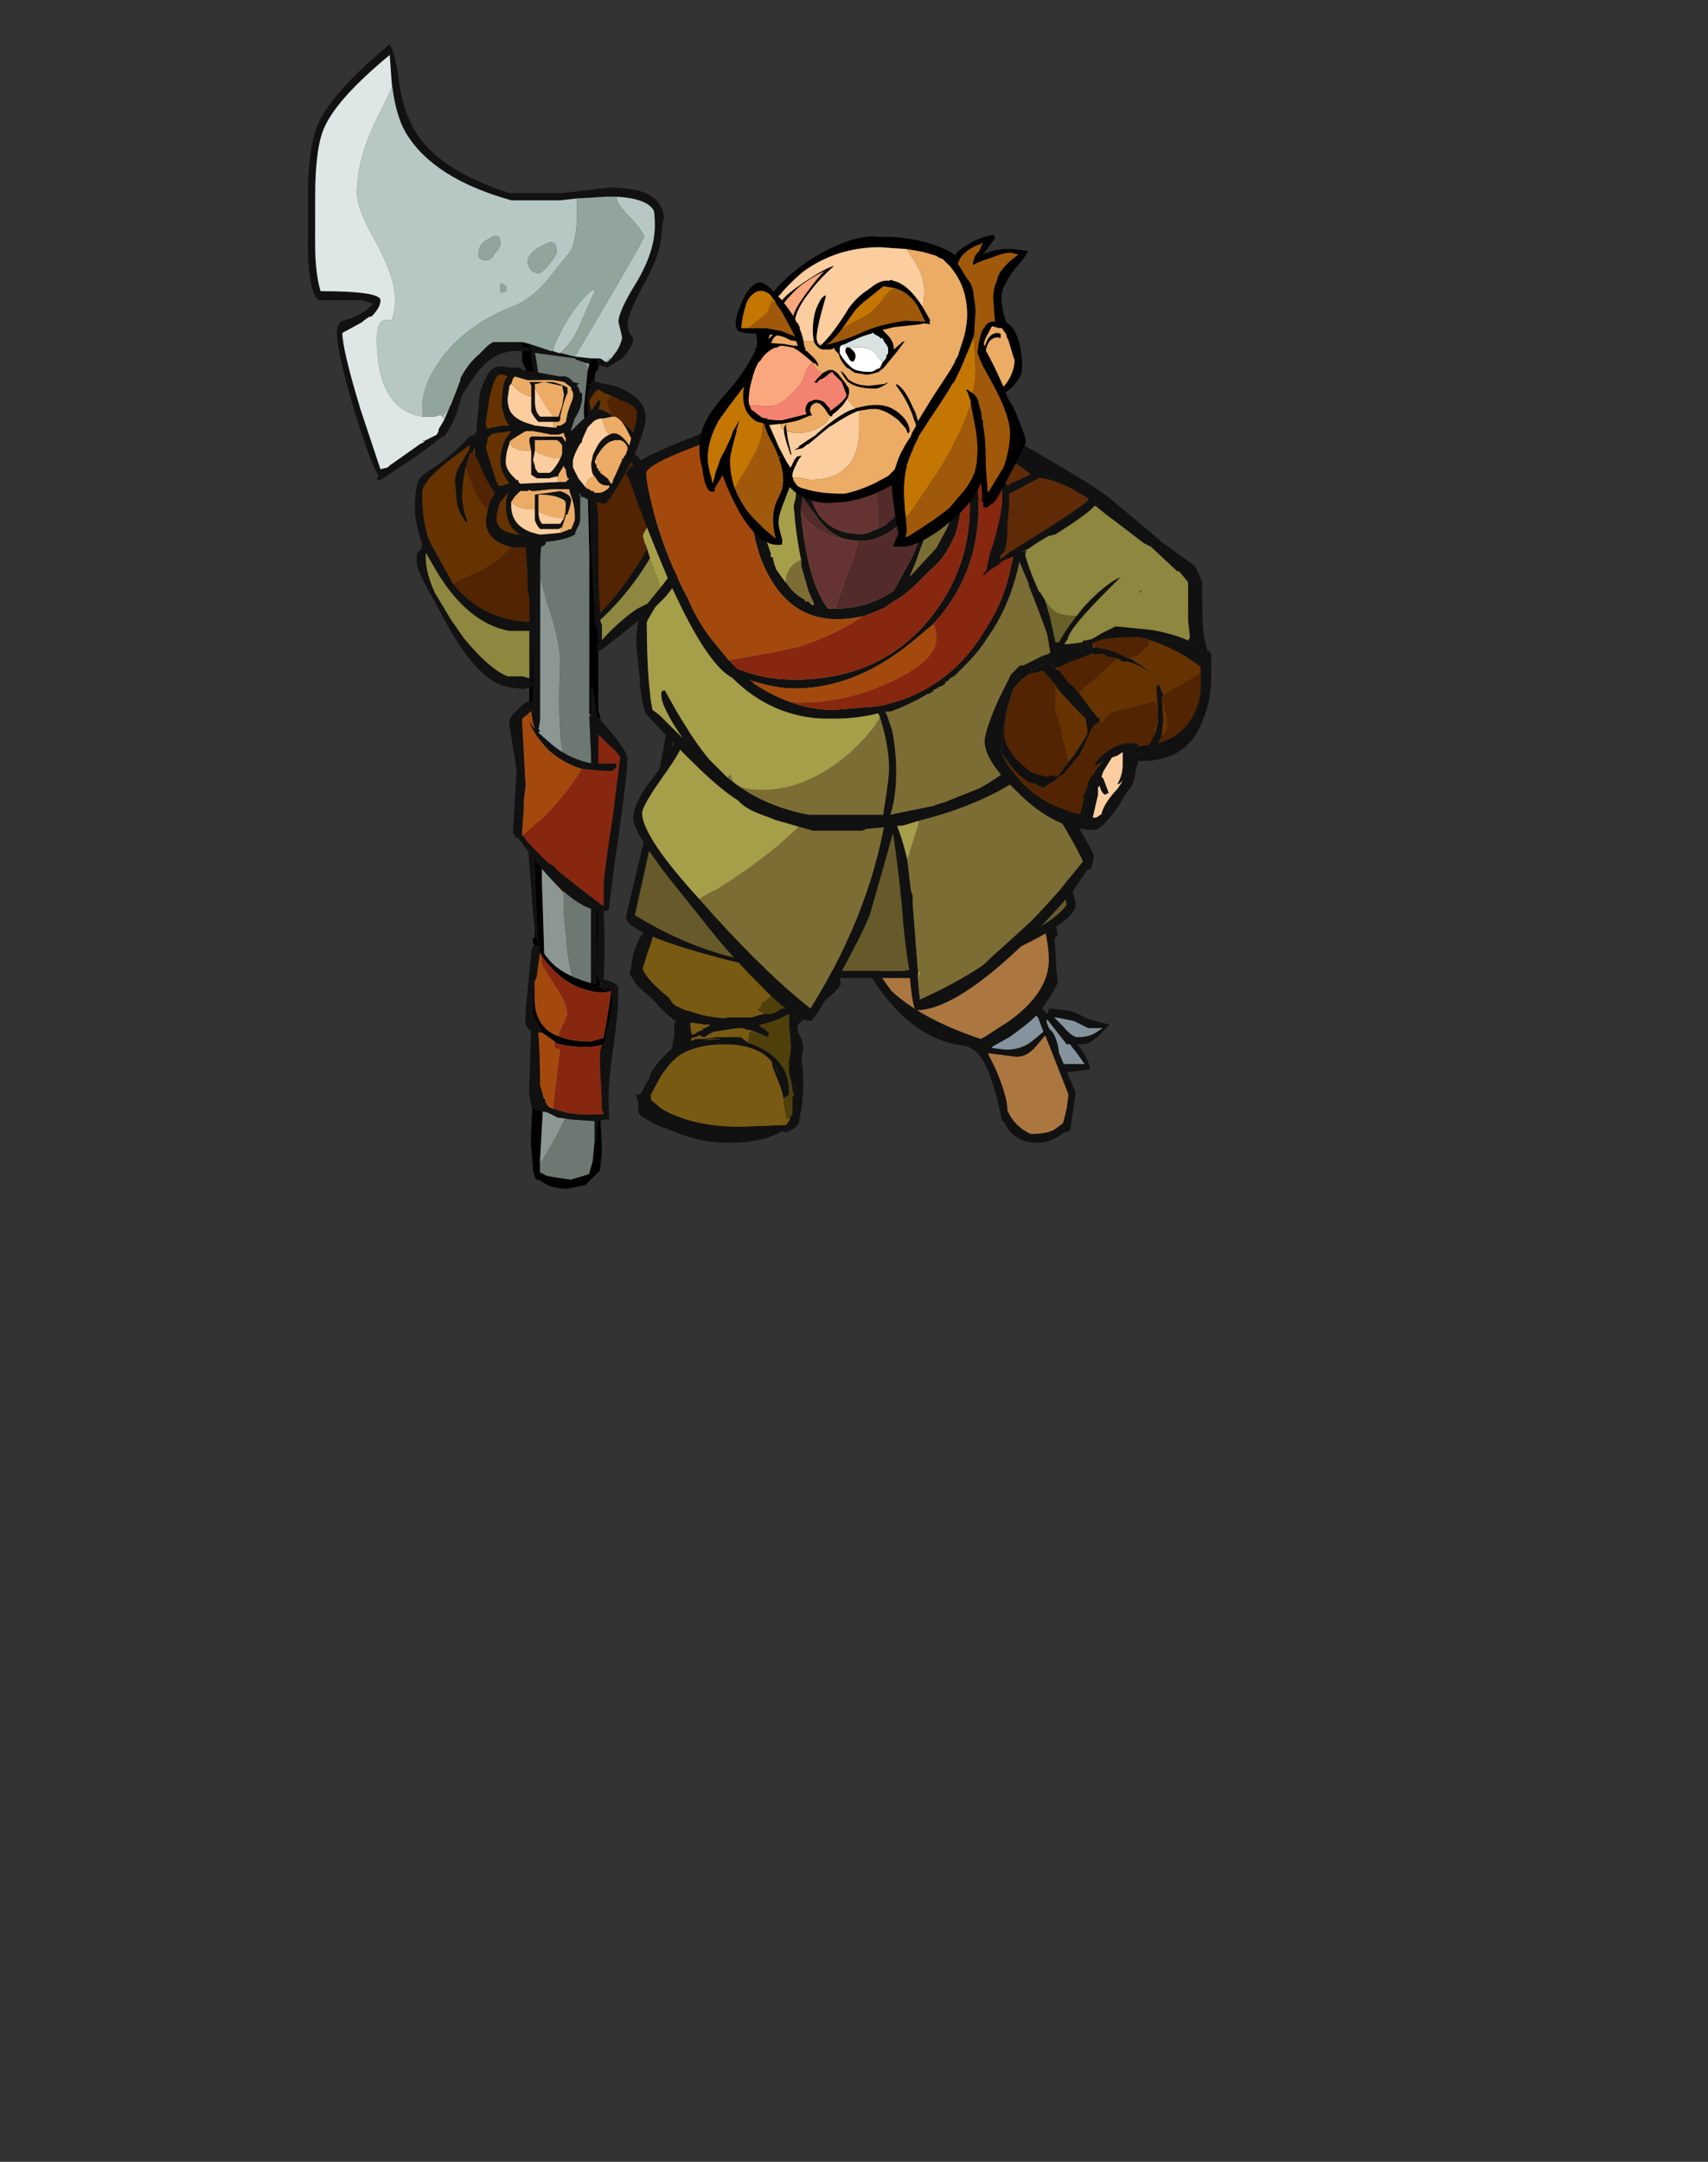 <?xml version="1.0" encoding="UTF-8" standalone="no"?>
<svg xmlns:ffdec="https://www.free-decompiler.com/flash" xmlns:xlink="http://www.w3.org/1999/xlink" ffdec:objectType="frame" height="613.45px" width="484.75px" xmlns="http://www.w3.org/2000/svg">
  <rect width="100%" height="100%" fill="#333333" stroke="none"/>
  <g transform="matrix(1.0, 0.0, 0.0, 1.0, 252.0, 317.85)">
    <use ffdec:characterId="766" ffdec:characterName="a_RightArmWEWarrior" height="220.5" transform="matrix(1.473, 0.0, -7.0E-4, 1.473, -164.592, -305.341)" width="72.45" xlink:href="#sprite0"/>
    <use ffdec:characterId="764" ffdec:characterName="a_LegsWEWarrior" height="94.15" transform="matrix(1.453, 0.0, -0.001, 1.453, -74.293, -130.345)" width="94.5" xlink:href="#sprite1"/>
    <use ffdec:characterId="762" ffdec:characterName="a_TorsoWEWarrior" height="82.25" transform="matrix(1.441, 0.0, 0.006, 1.441, -74.237, -200.648)" width="88.2" xlink:href="#sprite2"/>
    <use ffdec:characterId="760" ffdec:characterName="a_LeftArmWEWarrior" height="79.8" transform="matrix(1.435, -5.0E-4, 5.0E-4, 1.435, 26.924, -196.832)" width="45.15" xlink:href="#sprite3"/>
    <use ffdec:characterId="1101" ffdec:characterName="a_FaceWEWarrior" height="117.25" transform="matrix(0.754, -2.0E-4, 2.0E-4, 0.754, -53.516, -251.117)" width="123.9" xlink:href="#sprite4"/>
  </g>
  <defs>
    <g id="sprite0" transform="matrix(1.0, 0.0, 0.0, 1.0, 109.55, 122.5)">
      <use ffdec:characterId="765" height="31.5" transform="matrix(7.0, 0.0, 0.0, 7.0, -109.55, -122.5)" width="10.35" xlink:href="#shape0"/>
    </g>
    <g id="shape0" transform="matrix(1.0, 0.0, 0.0, 1.0, 15.65, 17.5)">
      <path d="M-9.75 -9.05 L-10.0 -9.05 Q-10.65 -9.0 -11.1 -8.3 L-11.4 -7.85 -11.55 -7.35 Q-11.7 -6.95 -11.9 -6.7 L-11.95 -6.7 -12.2 -6.5 -12.6 -6.2 -13.65 -5.5 -13.7 -5.5 Q-13.75 -5.5 -13.75 -5.55 L-13.7 -5.6 Q-13.95 -6.05 -14.35 -7.35 -14.85 -9.0 -14.85 -9.55 -14.85 -9.85 -14.65 -9.9 -14.2 -10.0 -13.85 -10.35 L-14.15 -10.45 -15.35 -10.45 Q-15.6 -10.6 -15.65 -11.75 L-15.65 -13.3 Q-15.65 -14.7 -15.35 -15.35 -14.95 -16.2 -13.4 -17.5 -13.25 -17.25 -13.15 -16.5 -13.05 -15.8 -12.85 -15.4 -12.3 -14.1 -10.1 -13.4 L-8.65 -13.4 -7.35 -13.55 Q-6.2 -13.55 -5.95 -13.05 -5.85 -12.9 -5.85 -12.7 L-5.9 -12.5 Q-5.9 -11.75 -6.4 -10.9 -6.85 -10.05 -6.85 -9.8 -6.85 -9.7 -6.8 -9.55 -6.7 -9.45 -6.7 -9.35 -6.7 -9.2 -6.95 -8.9 L-7.0 -8.85 -7.4 -8.6 -7.6 -8.65 -7.65 -8.65 -7.7 -8.85 -7.6 -8.85 -7.45 -8.75 -7.4 -8.75 -7.3 -8.85 -7.15 -9.05 Q-7.05 -9.2 -7.0 -9.4 -7.0 -9.45 -7.05 -9.65 L-7.1 -9.85 Q-7.1 -10.15 -6.6 -10.95 -6.1 -11.8 -6.1 -12.5 -6.1 -12.9 -6.15 -12.95 -6.35 -13.25 -7.15 -13.3 L-7.45 -13.3 -8.25 -13.25 -8.7 -13.2 -10.05 -13.2 Q-12.2 -13.8 -12.95 -15.05 -13.25 -15.55 -13.35 -16.5 L-13.4 -17.2 Q-14.85 -16.0 -15.2 -15.2 -15.45 -14.65 -15.45 -13.3 L-15.45 -12.0 Q-15.45 -11.2 -15.3 -10.7 -13.65 -10.7 -13.65 -10.45 -13.65 -10.25 -13.9 -10.0 L-13.95 -10.0 -14.1 -9.9 -14.15 -9.85 -14.7 -9.55 Q-14.7 -9.1 -14.2 -7.45 L-13.65 -5.8 -13.45 -5.85 -13.4 -5.9 -12.55 -6.5 -12.4 -6.6 -12.1 -6.75 -12.05 -6.85 -12.05 -6.9 -11.9 -7.15 -11.75 -7.5 -11.7 -7.6 -11.45 -8.25 -11.45 -8.3 Q-11.25 -8.7 -10.95 -8.95 L-10.75 -9.15 Q-10.65 -9.25 -10.55 -9.3 L-9.75 -9.3 -9.75 -9.15 -9.6 -9.15 -9.55 -9.05 -9.75 -9.05 M-9.4 6.85 Q-9.45 6.4 -9.5 5.65 -9.6 4.6 -9.6 3.65 L-9.55 2.7 -9.45 1.0 -9.45 -3.35 -9.4 -8.25 -9.45 -8.6 -9.5 -8.9 -9.5 -9.05 -9.55 -9.25 -8.95 -9.05 -8.9 -9.05 -8.75 -9.0 -8.7 -9.0 -8.3 -8.9 -7.85 -8.85 -7.9 -8.7 -8.1 -8.75 -8.2 -8.8 -8.25 -8.8 -8.3 -8.85 -9.4 -9.0 Q-9.35 -8.8 -9.3 -8.35 L-9.2 -4.05 -9.25 -3.3 -9.25 -2.8 -9.25 1.1 -9.35 1.7 -9.4 4.6 Q-9.4 5.5 -9.3 7.3 L-9.4 6.85 M-7.85 2.35 L-7.85 2.1 -7.9 1.0 -7.85 0.95 -7.85 0.2 -7.8 0.2 Q-7.7 0.8 -7.7 1.3 L-7.7 8.15 -7.75 10.95 -7.65 11.95 -7.7 12.7 -7.75 12.75 -7.75 12.7 -7.75 11.95 -7.85 8.4 -7.85 5.7 -7.85 2.35" fill="#111111" fill-rule="evenodd" stroke="none"/>
      <path d="M-7.65 -8.65 L-7.65 -8.55 Q-7.75 -8.5 -7.75 -8.35 L-7.8 -8.05 -7.65 -3.55 -7.65 0.85 -7.6 1.0 -7.6 2.95 -7.55 7.45 -7.6 8.7 -7.65 10.95 -7.55 12.75 -7.55 13.05 -7.6 13.5 -8.0 13.9 -8.5 14.0 Q-8.95 14.0 -9.2 13.8 L-9.3 13.75 -9.35 13.75 Q-9.45 13.6 -9.45 13.3 L-9.5 12.8 Q-9.5 12.1 -9.4 11.05 L-9.35 9.1 -9.4 6.85 -9.3 7.3 Q-9.4 5.5 -9.4 4.6 L-9.35 1.7 -9.25 4.45 -9.2 5.2 -9.2 5.55 Q-9.1 8.4 -9.1 9.15 L-9.15 11.45 -9.25 13.25 -9.25 13.55 -9.05 13.65 -8.75 13.7 -8.4 13.75 -7.9 13.6 -7.8 13.25 -7.75 12.7 -7.75 12.75 -7.7 12.7 -7.65 11.95 -7.75 10.95 -7.7 8.15 -7.7 1.3 Q-7.7 0.8 -7.8 0.2 L-7.85 0.2 -7.85 0.95 -7.9 0.95 -7.9 -3.45 -7.95 -5.5 -8.0 -6.7 -8.05 -7.3 -8.05 -7.5 -7.95 -8.5 -7.9 -8.7 -7.85 -8.85 -7.7 -8.85 -7.65 -8.65 M-9.55 2.7 L-9.55 0.15 -9.5 -2.15 -9.5 -4.15 -9.6 -8.35 Q-9.65 -8.6 -9.75 -8.75 L-9.75 -9.05 -9.55 -9.05 -9.6 -9.15 -9.75 -9.15 -9.75 -9.3 -9.55 -9.25 -9.5 -9.05 -9.5 -8.9 -9.45 -8.6 -9.4 -8.25 -9.45 -3.35 -9.45 1.0 -9.55 2.7" fill="#000000" fill-rule="evenodd" stroke="none"/>
      <path d="M-9.5 -2.15 L-9.5 -4.15 -9.5 -2.15" fill="#532402" fill-rule="evenodd" stroke="none"/>
      <path d="M-9.2 -4.05 L-9.3 -8.35 -8.55 -6.65 -8.0 -6.7 -7.95 -5.5 -9.2 -4.05 M-8.1 -8.75 L-7.9 -8.7 -7.95 -8.5 -7.95 -8.6 -8.05 -8.75 -8.1 -8.75 M-9.25 -2.8 L-9.05 -2.1 Q-8.7 -1.05 -8.7 -0.5 -8.75 0.65 -8.7 1.35 -8.65 2.55 -8.15 2.55 L-7.95 2.45 -9.25 4.45 -9.35 1.7 -9.25 1.1 -9.25 -2.8 M-9.25 13.25 L-9.15 11.45 -9.1 9.15 Q-9.1 8.4 -9.2 5.55 L-9.2 5.2 -9.1 5.15 Q-9.0 5.45 -8.6 5.85 L-8.6 6.35 -8.5 7.45 Q-8.35 8.55 -8.15 8.55 L-7.85 8.4 -7.75 11.95 -7.85 11.85 Q-8.3 11.55 -8.65 12.25 -8.75 12.5 -9.2 13.25 L-9.25 13.25" fill="#8c9794" fill-rule="evenodd" stroke="none"/>
      <path d="M-11.75 -7.5 L-11.9 -7.15 -11.95 -7.25 -11.75 -7.5 M-12.4 -6.6 L-12.55 -6.5 -12.45 -6.55 -12.5 -6.6 -12.4 -6.6 M-13.35 -16.5 Q-13.25 -15.55 -12.95 -15.05 -12.2 -13.8 -10.05 -13.2 L-8.7 -13.2 -8.25 -13.25 -8.25 -13.2 Q-8.25 -12.85 -8.25 -12.55 -8.3 -11.9 -8.5 -11.7 L-9.1 -10.95 Q-9.5 -10.5 -9.95 -10.3 -11.15 -9.85 -11.85 -9.0 -12.5 -8.2 -12.5 -7.5 L-12.5 -7.25 Q-13.75 -7.45 -13.75 -9.4 -13.75 -9.95 -13.45 -9.9 L-13.35 -9.9 Q-13.25 -10.1 -13.25 -10.5 -13.25 -11.05 -13.75 -12.0 -14.3 -12.95 -14.3 -13.4 -14.3 -14.25 -13.85 -15.25 -13.35 -16.25 -13.35 -16.3 L-13.35 -16.5 M-7.15 -13.3 Q-6.35 -13.25 -6.15 -12.95 -6.1 -12.9 -6.1 -12.5 -6.1 -11.8 -6.6 -10.95 -7.1 -10.15 -7.1 -9.85 L-7.05 -9.65 Q-7.0 -9.45 -7.0 -9.4 -7.05 -9.2 -7.15 -9.05 L-7.3 -8.85 -7.35 -8.85 -7.45 -8.75 -7.6 -8.85 -7.7 -8.85 -7.85 -8.85 -8.3 -8.9 Q-6.4 -12.1 -6.4 -12.2 -6.4 -12.3 -6.75 -12.7 -7.15 -13.1 -7.15 -13.25 L-7.15 -13.3 M-8.9 -9.05 Q-8.9 -9.2 -8.6 -9.75 -8.2 -10.45 -7.8 -10.75 L-7.75 -10.7 -8.15 -9.8 Q-8.35 -9.3 -8.7 -9.0 L-8.75 -9.0 -8.9 -9.05 M-9.0 -11.45 Q-8.8 -11.7 -8.8 -11.8 -8.8 -12.2 -9.2 -11.95 -9.6 -11.75 -9.6 -11.5 -9.55 -11.2 -9.3 -11.2 -9.2 -11.2 -9.0 -11.45 M-10.2 -10.85 L-10.3 -10.9 -10.35 -10.9 -10.35 -10.7 -10.3 -10.65 Q-10.25 -10.7 -10.2 -10.7 L-10.2 -10.85 M-10.35 -12.0 Q-10.35 -12.35 -10.65 -12.15 -10.95 -12.0 -10.95 -11.75 L-10.95 -11.65 Q-10.9 -11.55 -10.75 -11.55 -10.6 -11.55 -10.5 -11.75 -10.35 -11.9 -10.35 -12.0" fill="#b6c7c4" fill-rule="evenodd" stroke="none"/>
      <path d="M-11.9 -7.15 L-12.05 -6.9 -12.05 -6.85 -12.1 -6.75 -12.4 -6.6 -12.5 -6.6 -12.45 -6.55 -12.55 -6.5 -13.4 -5.9 -13.45 -5.85 -13.65 -5.8 -14.2 -7.45 Q-14.7 -9.1 -14.7 -9.55 L-14.15 -9.85 -14.1 -9.9 -13.95 -10.0 -13.9 -10.0 Q-13.65 -10.25 -13.65 -10.45 -13.65 -10.7 -15.3 -10.7 -15.45 -11.2 -15.45 -12.0 L-15.45 -13.3 Q-15.45 -14.65 -15.2 -15.2 -14.85 -16.0 -13.4 -17.2 L-13.35 -16.5 -13.35 -16.3 Q-13.35 -16.25 -13.85 -15.25 -14.3 -14.25 -14.3 -13.4 -14.3 -12.95 -13.75 -12.0 -13.25 -11.05 -13.25 -10.5 -13.25 -10.1 -13.35 -9.9 L-13.45 -9.9 Q-13.75 -9.95 -13.75 -9.4 -13.75 -7.45 -12.5 -7.25 L-12.2 -7.25 Q-12.1 -7.25 -12.0 -7.3 L-11.95 -7.25 -11.9 -7.15" fill="#dee7e6" fill-rule="evenodd" stroke="none"/>
      <path d="M-9.75 -9.3 L-10.55 -9.3 Q-10.65 -9.25 -10.75 -9.15 L-10.95 -8.95 Q-11.25 -8.7 -11.45 -8.3 L-11.45 -8.25 -11.7 -7.6 -11.75 -7.5 -11.95 -7.25 -12.0 -7.3 Q-12.1 -7.25 -12.2 -7.25 L-12.5 -7.25 -12.5 -7.5 Q-12.5 -8.2 -11.85 -9.0 -11.15 -9.85 -9.95 -10.3 -9.5 -10.5 -9.1 -10.95 L-8.5 -11.7 Q-8.3 -11.9 -8.25 -12.55 -8.25 -12.85 -8.25 -13.2 L-8.25 -13.25 -7.45 -13.3 -7.15 -13.3 -7.15 -13.25 Q-7.15 -13.1 -6.75 -12.7 -6.4 -12.3 -6.4 -12.2 -6.4 -12.1 -8.3 -8.9 L-8.7 -9.0 Q-8.35 -9.3 -8.15 -9.8 L-7.75 -10.7 -7.8 -10.75 Q-8.2 -10.45 -8.6 -9.75 -8.9 -9.2 -8.9 -9.05 L-8.95 -9.05 -9.55 -9.25 -9.75 -9.3 M-7.3 -8.85 L-7.4 -8.75 -7.45 -8.75 -7.35 -8.85 -7.3 -8.85 M-10.35 -12.0 Q-10.35 -11.9 -10.5 -11.75 -10.6 -11.55 -10.75 -11.55 -10.9 -11.55 -10.95 -11.65 L-10.95 -11.75 Q-10.95 -12.0 -10.65 -12.15 -10.35 -12.35 -10.35 -12.0 M-10.2 -10.85 L-10.2 -10.7 Q-10.25 -10.7 -10.3 -10.65 L-10.35 -10.7 -10.35 -10.9 -10.3 -10.9 -10.2 -10.85 M-9.0 -11.45 Q-9.2 -11.2 -9.3 -11.2 -9.55 -11.2 -9.6 -11.5 -9.6 -11.75 -9.2 -11.95 -8.8 -12.2 -8.8 -11.8 -8.8 -11.7 -9.0 -11.45" fill="#92a59c" fill-rule="evenodd" stroke="none"/>
      <path d="M-9.2 -4.05 L-7.95 -5.5 -7.9 -3.45 -7.9 0.95 -7.85 0.95 -7.9 1.0 -7.85 2.1 -7.85 2.35 -7.95 2.45 -8.15 2.55 Q-8.65 2.55 -8.7 1.35 -8.75 0.65 -8.7 -0.5 -8.7 -1.05 -9.05 -2.1 L-9.25 -2.8 -9.25 -3.3 -9.2 -4.05 M-8.0 -6.7 L-8.55 -6.65 -9.3 -8.35 Q-9.35 -8.8 -9.4 -9.0 L-8.3 -8.85 -8.25 -8.8 -8.2 -8.8 -8.1 -8.75 -8.05 -8.75 -7.95 -8.6 -7.95 -8.5 -8.05 -7.5 -8.05 -7.3 -8.0 -6.7 M-7.75 12.7 L-7.8 13.25 -7.9 13.6 -8.4 13.75 -8.75 13.7 -9.05 13.65 -9.25 13.55 -9.25 13.25 -9.2 13.25 Q-8.75 12.5 -8.65 12.25 -8.3 11.55 -7.85 11.85 L-7.75 11.95 -7.75 12.7 M-7.85 8.4 L-8.15 8.55 Q-8.35 8.55 -8.5 7.45 L-8.6 6.35 -8.6 5.85 Q-8.55 5.6 -8.25 5.55 L-7.85 5.7 -7.85 8.4" fill="#6d7872" fill-rule="evenodd" stroke="none"/>
      <path d="M-7.95 2.45 L-7.85 2.35 -7.85 5.7 -8.25 5.55 Q-8.55 5.6 -8.6 5.85 -9.0 5.45 -9.1 5.15 L-9.2 5.2 -9.25 4.45 -7.95 2.45" fill="#872710" fill-rule="evenodd" stroke="none"/>
      <path d="M-7.6 8.4 L-7.55 8.35 Q-7.7 8.2 -7.7 8.0 L-7.65 6.35 Q-8.55 6.2 -9.85 4.35 L-9.9 4.35 -10.0 4.2 -9.9 2.55 Q-9.9 2.4 -10.0 1.85 L-10.1 1.2 Q-10.1 1.0 -9.85 0.8 -9.65 0.55 -9.45 0.6 L-9.4 0.65 -9.4 0.75 -9.3 1.0 -9.35 1.2 -9.3 1.35 -9.25 1.4 -9.3 1.45 -8.9 1.8 Q-8.4 2.2 -7.8 2.3 L-7.8 1.3 -7.85 1.1 Q-7.85 0.9 -7.75 0.9 L-7.25 1.5 Q-6.85 2.0 -6.85 2.15 -6.85 2.6 -7.1 4.35 -7.35 6.1 -7.35 6.3 L-7.4 6.35 -7.5 6.35 -7.5 6.4 Q-7.45 7.3 -7.5 8.25 -7.2 8.3 -7.1 8.45 -7.1 8.5 -7.1 8.75 -7.1 9.15 -7.25 10.25 -7.4 11.2 -7.35 11.9 L-7.35 12.1 -7.5 12.1 -7.65 12.15 -8.35 12.1 -8.7 12.05 -8.75 12.05 -9.05 11.9 -9.3 11.85 Q-9.5 11.8 -9.5 11.65 L-9.55 11.35 -9.5 9.65 Q-9.6 9.6 -9.65 9.45 L-9.65 9.15 -9.55 8.1 -9.5 7.6 Q-9.5 7.35 -9.4 7.3 L-9.25 7.3 -9.25 7.35 -9.25 7.5 -9.35 8.2 -9.4 8.3 Q-9.45 8.8 -9.45 9.1 -9.45 9.25 -9.4 9.3 L-9.4 9.35 -9.35 9.35 -9.35 9.4 -9.3 9.45 -9.2 9.65 -9.2 9.7 -9.3 9.7 Q-9.25 10.25 -9.25 11.15 L-9.15 11.5 -9.1 11.55 -9.1 11.6 -9.05 11.7 -9.0 11.75 -8.9 11.8 -8.85 11.8 Q-8.4 12.0 -7.55 11.95 L-7.5 11.95 -7.55 11.8 -7.55 11.6 -7.6 10.6 -7.6 10.25 -7.55 10.05 -7.45 9.9 -7.4 9.6 Q-7.25 9.05 -7.25 8.75 L-7.3 8.65 -7.3 8.55 -7.4 8.45 -7.4 8.5 -7.45 8.55 -7.65 8.45 -7.6 8.4 M-9.7 4.3 Q-9.6 4.5 -9.0 5.05 L-8.9 5.1 -8.7 5.3 -7.55 6.2 -7.5 6.2 -7.5 5.7 Q-7.5 5.35 -7.25 3.75 L-7.05 2.15 Q-7.05 2.05 -7.45 1.7 L-7.65 1.5 -7.65 2.3 -7.15 2.3 -7.15 2.4 -7.25 2.5 -7.5 2.5 -8.1 2.45 Q-8.6 2.3 -9.0 1.95 -9.4 1.55 -9.55 1.15 L-9.4 1.35 -9.45 1.15 -9.5 0.85 -9.6 0.95 Q-9.75 1.05 -9.75 1.1 L-9.65 2.9 -9.7 3.35 -9.7 3.55 -9.75 4.25 -9.7 4.3 M-7.85 13.65 L-7.85 13.65" fill="#111111" fill-rule="evenodd" stroke="none"/>
      <path d="M-9.4 7.3 L-9.45 7.25 -9.45 7.1 -9.4 7.1 -9.3 7.25 -9.25 7.25 -9.25 7.3 -9.4 7.3 M-9.25 7.35 Q-9.05 7.7 -8.8 7.9 -8.35 8.25 -7.6 8.4 L-7.65 8.45 -7.45 8.55 -7.4 8.5 -7.4 8.45 -7.3 8.55 -7.45 8.6 Q-8.5 8.6 -9.2 7.6 L-9.25 7.5 -9.25 7.35 M-7.3 8.65 L-7.25 8.75 Q-7.25 9.05 -7.4 9.6 L-7.45 9.9 -7.55 10.05 -7.6 10.05 -7.85 10.1 -8.0 10.1 Q-8.45 10.1 -8.8 10.0 L-8.85 9.95 -9.2 9.7 -9.2 9.65 -9.3 9.45 -9.35 9.4 -9.35 9.35 -9.4 9.35 -9.4 9.3 Q-9.45 9.25 -9.45 9.1 -9.45 8.8 -9.4 8.3 L-9.4 8.75 Q-9.4 9.1 -9.3 9.3 -9.15 9.65 -8.75 9.8 -8.4 9.95 -7.85 9.95 L-7.65 9.9 -7.5 9.85 -7.4 9.3 -7.3 8.65" fill="#000000" fill-rule="evenodd" stroke="none"/>
      <path d="M-8.9 11.8 L-9.0 11.75 -9.05 11.7 -9.1 11.6 -9.1 11.55 -9.15 11.5 -9.25 11.15 Q-9.25 10.25 -9.3 9.7 L-9.2 9.7 -8.85 9.95 -8.85 10.05 Q-8.85 10.15 -8.85 10.1 L-8.8 10.15 -8.7 10.15 -8.8 11.0 -8.9 11.8 M-9.4 8.3 L-9.35 8.2 -9.25 7.5 -9.2 7.6 -9.2 7.75 Q-9.2 7.85 -8.85 8.4 -8.5 8.9 -8.5 9.2 L-8.65 9.55 -8.75 9.8 Q-9.15 9.65 -9.3 9.3 -9.4 9.1 -9.4 8.75 L-9.4 8.3 M-8.1 2.45 Q-8.8 3.55 -9.7 4.25 L-9.75 4.3 -9.7 4.3 -9.75 4.25 -9.7 3.55 -9.7 3.35 -9.65 2.9 -9.75 1.1 Q-9.75 1.05 -9.6 0.95 L-9.5 0.85 -9.45 1.15 -9.4 1.35 -9.55 1.15 Q-9.4 1.55 -9.0 1.95 -8.6 2.3 -8.1 2.45" fill="#a4490d" fill-rule="evenodd" stroke="none"/>
      <path d="M-7.3 8.55 L-7.3 8.65 -7.4 9.3 -7.5 9.85 -7.65 9.9 -7.85 9.95 Q-8.4 9.95 -8.75 9.8 L-8.65 9.55 -8.5 9.2 Q-8.5 8.9 -8.85 8.4 -9.2 7.85 -9.2 7.75 L-9.2 7.6 Q-8.5 8.6 -7.45 8.6 L-7.3 8.55 M-7.55 10.05 L-7.6 10.25 -7.6 10.6 -7.55 11.6 -7.55 11.8 -7.5 11.95 -7.55 11.95 Q-8.4 12.0 -8.85 11.8 L-8.9 11.8 -8.8 11.0 -8.7 10.15 -8.8 10.15 -8.85 10.1 Q-8.85 10.15 -8.85 10.05 L-8.85 9.95 -8.8 10.0 Q-8.45 10.1 -8.0 10.1 L-7.85 10.1 -7.6 10.05 -7.55 10.05 M-8.1 2.45 L-7.5 2.5 -7.25 2.5 -7.15 2.4 -7.15 2.3 -7.65 2.3 -7.65 1.5 -7.45 1.7 Q-7.05 2.05 -7.05 2.15 L-7.25 3.75 Q-7.5 5.35 -7.5 5.7 L-7.5 6.2 -7.55 6.2 -8.7 5.3 -8.9 5.1 -9.0 5.05 Q-9.6 4.5 -9.7 4.3 L-9.75 4.3 -9.7 4.25 Q-8.8 3.55 -8.1 2.45" fill="#872710" fill-rule="evenodd" stroke="none"/>
      <path d="M-11.3 -5.85 Q-11.4 -5.45 -11.4 -5.0 L-11.35 -4.65 -11.25 -4.35 -11.3 -4.35 Q-11.5 -4.6 -11.55 -4.9 L-11.6 -5.45 Q-11.6 -5.65 -11.5 -5.85 L-11.2 -6.35 -11.2 -6.45 -11.55 -6.2 Q-12.5 -5.5 -12.5 -5.15 -12.5 -4.75 -12.45 -4.4 -12.4 -4.15 -12.35 -3.95 -12.3 -3.8 -12.15 -3.55 L-11.65 -2.65 Q-10.85 -1.65 -9.55 -1.6 L-9.55 -2.2 -9.6 -2.5 -9.6 -2.9 -9.65 -3.65 -10.0 -3.65 Q-10.75 -3.8 -10.75 -4.4 L-10.7 -4.7 -10.65 -4.85 -10.65 -4.9 -10.55 -5.05 -10.5 -5.15 Q-10.6 -5.25 -10.8 -5.65 L-11.05 -6.2 -11.05 -6.4 -11.1 -6.3 -11.2 -6.2 -11.3 -5.85 M-6.2 -2.05 L-6.2 -2.0 Q-6.2 -1.9 -6.9 -1.35 -7.45 -0.9 -7.7 -0.75 L-7.7 -0.95 -7.65 -1.0 -7.7 -1.5 -7.75 -1.5 -7.75 -1.7 Q-7.85 -3.25 -7.9 -4.95 L-8.1 -5.05 -8.1 -5.0 -8.15 -5.1 -8.2 -5.15 -8.15 -5.05 Q-8.15 -5.0 -8.15 -4.7 L-8.15 -4.45 Q-8.15 -4.3 -8.25 -4.15 L-8.3 -4.0 Q-8.55 -3.85 -9.1 -3.8 L-9.1 -3.75 Q-9.15 -3.65 -9.4 -3.65 L-9.4 -3.45 -9.35 -3.3 -9.35 -3.15 -9.4 -2.4 -9.35 -1.35 -9.45 -1.35 -9.45 -1.3 Q-9.45 -0.45 -9.5 0.0 L-9.45 0.1 Q-9.45 0.2 -9.55 0.2 L-9.7 0.25 -10.1 0.2 Q-10.9 0.1 -11.8 -1.5 L-12.15 -2.15 Q-12.65 -3.0 -12.65 -3.25 L-12.65 -3.45 -12.6 -3.55 -12.55 -3.55 -12.5 -3.75 Q-12.7 -4.3 -12.7 -4.75 -12.7 -5.25 -12.6 -5.5 -12.5 -5.65 -12.25 -5.8 -11.7 -6.15 -11.2 -6.7 L-11.05 -6.75 -11.0 -6.85 -11.0 -7.0 -10.95 -7.5 Q-10.95 -7.9 -10.8 -8.2 -10.6 -8.75 -10.15 -8.6 L-9.85 -8.6 -9.65 -8.5 -9.5 -8.5 -8.7 -8.35 Q-8.5 -8.4 -8.35 -8.2 L-8.15 -8.15 -8.2 -8.15 -8.25 -8.1 -8.2 -8.05 -8.15 -7.9 -8.1 -7.9 -8.1 -7.7 -8.15 -7.5 Q-8.2 -7.35 -8.3 -7.2 L-8.4 -6.9 -8.4 -6.85 -8.1 -7.15 -7.95 -7.25 -7.95 -7.8 Q-7.95 -8.0 -7.85 -8.05 L-8.0 -8.15 -7.85 -8.15 -7.85 -8.25 -7.5 -8.15 Q-7.1 -8.1 -6.8 -7.9 -6.35 -7.65 -6.35 -7.2 -6.35 -6.95 -6.65 -6.2 L-6.55 -6.15 -6.25 -5.6 Q-5.8 -4.9 -5.8 -4.65 L-5.8 -4.5 Q-5.75 -4.45 -5.65 -4.25 L-5.35 -3.6 -5.35 -3.4 -5.35 -3.35 -5.45 -3.3 -5.55 -3.45 -5.75 -3.9 -5.85 -4.2 Q-6.0 -3.65 -6.55 -2.85 -7.05 -2.15 -7.6 -1.65 L-7.55 -1.5 -7.55 -1.1 Q-7.1 -1.6 -6.6 -1.95 L-6.3 -2.1 -6.25 -2.1 -6.2 -2.05 M-12.4 -3.5 L-12.4 -3.35 Q-12.4 -2.95 -12.15 -2.4 L-11.7 -1.65 -11.35 -1.15 Q-10.65 -0.3 -10.15 -0.1 L-9.75 -0.1 -9.55 -0.05 -9.55 -1.35 -10.1 -1.35 Q-11.2 -1.55 -12.05 -2.9 L-12.4 -3.5 M-10.4 -8.4 Q-10.55 -8.25 -10.65 -7.75 L-10.75 -7.1 -10.75 -7.0 -10.7 -6.95 -10.75 -6.9 Q-10.6 -6.95 -10.3 -7.0 L-10.1 -7.0 Q-10.2 -7.1 -10.25 -7.3 -10.35 -7.55 -10.3 -7.75 -10.3 -8.1 -10.2 -8.3 L-10.15 -8.35 -10.25 -8.4 -10.4 -8.4 M-8.9 -7.25 L-8.75 -7.25 -8.65 -7.55 -8.6 -7.85 -8.65 -8.1 -8.7 -8.1 -9.15 -8.2 -9.35 -8.15 -9.4 -8.15 -9.4 -8.05 -9.4 -7.7 Q-9.4 -7.35 -9.25 -7.25 L-8.9 -7.25 M-8.9 -6.95 L-8.8 -6.95 -8.8 -7.0 -8.7 -7.0 Q-8.6 -7.05 -8.55 -7.1 L-8.5 -7.35 -8.45 -7.5 Q-8.35 -7.75 -8.35 -7.8 L-8.35 -7.9 -8.4 -8.0 -8.4 -8.05 -8.6 -8.2 -8.9 -8.25 -9.6 -8.25 -9.95 -8.35 -10.0 -8.3 -10.05 -8.15 -10.1 -8.1 -10.15 -7.75 Q-10.15 -7.5 -10.05 -7.35 -9.9 -7.15 -9.55 -7.05 L-9.4 -7.0 -8.9 -6.95 M-9.5 -7.8 L-9.5 -8.1 -9.55 -8.2 -8.9 -8.2 Q-8.7 -8.15 -8.5 -8.05 L-8.5 -7.9 Q-8.6 -7.7 -8.7 -7.25 L-8.7 -7.15 -8.75 -7.1 -8.9 -7.1 -9.3 -7.1 Q-9.45 -7.25 -9.5 -7.4 L-9.5 -7.8 M-9.55 -8.2 L-9.55 -8.2 M-7.25 -7.8 L-7.5 -7.9 -7.65 -8.0 Q-7.85 -7.85 -7.9 -7.65 L-7.85 -7.4 -7.65 -7.7 -7.6 -7.7 -7.6 -7.6 -7.65 -7.45 Q-7.55 -7.45 -7.3 -7.3 L-7.25 -7.25 Q-6.85 -7.05 -6.7 -6.8 -6.6 -7.1 -6.6 -7.25 L-6.6 -7.4 Q-6.7 -7.6 -7.05 -7.7 L-7.25 -7.8 M-7.35 -6.75 Q-7.1 -6.9 -6.8 -6.45 L-6.75 -6.65 -6.85 -6.85 Q-7.05 -7.25 -7.25 -7.25 L-7.5 -7.2 Q-7.7 -7.2 -7.8 -7.1 L-7.95 -6.95 -8.1 -6.6 -8.1 -6.55 -8.15 -6.5 Q-8.3 -6.25 -8.35 -6.05 L-8.35 -5.85 -8.2 -5.55 -8.0 -5.3 Q-7.95 -5.25 -7.9 -5.25 L-7.85 -5.2 -7.8 -5.2 -7.75 -5.15 -7.65 -5.15 Q-7.5 -5.15 -7.35 -5.3 L-7.35 -5.35 -7.4 -5.35 Q-7.55 -5.35 -7.65 -5.45 L-7.75 -5.6 -7.8 -5.65 Q-7.85 -5.8 -7.85 -5.95 L-7.8 -6.2 -7.75 -6.3 Q-7.6 -6.65 -7.35 -6.75 M-6.85 -6.4 Q-6.9 -6.55 -7.05 -6.6 L-7.2 -6.6 -7.35 -6.55 Q-7.5 -6.45 -7.6 -6.3 L-7.7 -6.15 -7.75 -6.0 -7.7 -5.9 -7.7 -5.85 -7.65 -5.8 -7.65 -5.75 -7.6 -5.75 -7.6 -5.7 -7.4 -5.55 -7.3 -5.4 -7.25 -5.45 -7.25 -5.5 -7.2 -5.6 -7.0 -6.05 -7.0 -6.1 -6.95 -6.1 -6.95 -6.15 -6.9 -6.2 -6.85 -6.35 -6.85 -6.4 M-6.75 -6.0 Q-7.0 -5.5 -7.2 -5.2 -7.4 -4.85 -7.5 -4.85 L-7.7 -4.9 Q-7.65 -4.65 -7.65 -4.3 L-7.65 -3.35 Q-7.65 -2.75 -7.6 -1.85 -7.15 -2.3 -6.75 -2.9 -6.05 -3.9 -6.0 -4.5 L-6.05 -4.55 -6.0 -4.55 -6.0 -4.6 Q-6.0 -4.8 -6.4 -5.4 L-6.75 -6.0 M-9.5 -6.3 L-9.55 -6.55 -9.55 -6.65 -9.5 -6.7 -8.65 -6.7 -8.55 -6.55 -8.55 -6.65 -8.6 -6.75 -8.6 -6.8 -8.75 -6.75 -8.95 -6.75 -9.45 -6.85 -9.65 -6.85 -9.9 -6.7 -10.05 -6.6 -10.1 -6.55 -10.1 -6.5 Q-10.2 -6.25 -10.2 -6.0 -10.2 -5.8 -10.0 -5.6 L-9.9 -5.5 -9.85 -5.5 -9.85 -5.45 -9.8 -5.4 -8.75 -5.45 -8.55 -5.45 -8.45 -5.55 -8.5 -5.55 Q-8.55 -5.7 -8.55 -5.8 L-8.6 -5.85 -8.6 -5.9 -8.75 -5.65 -8.75 -5.6 -8.8 -5.6 -9.0 -5.55 -9.35 -5.55 -9.5 -5.65 -9.5 -6.3 M-8.7 -6.1 Q-8.65 -6.2 -8.65 -6.25 L-8.65 -6.45 Q-8.7 -6.55 -8.8 -6.6 L-9.4 -6.6 -9.4 -6.35 -9.4 -6.3 -9.45 -6.05 -9.4 -5.9 Q-9.4 -5.8 -9.3 -5.7 L-9.0 -5.7 Q-8.9 -5.75 -8.75 -6.0 L-8.7 -6.1 M-8.7 -4.05 Q-8.55 -4.1 -8.45 -4.15 L-8.4 -4.15 -8.3 -4.4 -8.3 -4.5 Q-8.3 -4.8 -8.4 -5.05 L-8.45 -5.2 -8.45 -5.25 -8.8 -5.25 -8.9 -5.25 -9.4 -5.2 -9.5 -5.2 Q-9.55 -5.25 -9.6 -5.2 L-9.8 -5.2 -9.95 -5.05 -10.05 -4.9 -10.05 -4.8 Q-10.05 -4.15 -9.25 -4.0 L-8.7 -4.05 M-9.4 -4.7 L-9.4 -5.1 -8.7 -5.2 Q-8.4 -5.1 -8.4 -4.95 -8.4 -4.85 -8.5 -4.55 L-8.55 -4.55 -8.55 -4.5 -8.65 -4.2 -8.75 -4.15 -9.25 -4.15 Q-9.35 -4.25 -9.4 -4.4 L-9.4 -4.7 M-8.6 -4.45 Q-8.55 -4.6 -8.55 -4.85 -8.55 -4.95 -8.7 -5.0 -8.9 -5.1 -9.3 -5.1 L-9.3 -4.65 Q-9.3 -4.4 -9.2 -4.3 L-8.7 -4.3 -8.6 -4.45 M-8.75 -6.75 L-8.75 -6.75 M-9.45 -6.75 L-9.45 -6.75 M-10.75 -6.4 L-10.6 -5.9 -10.45 -5.45 -10.4 -5.35 -10.3 -5.35 -10.15 -5.4 -10.1 -5.4 -10.2 -5.55 Q-10.35 -5.8 -10.35 -6.0 -10.35 -6.35 -10.2 -6.65 L-10.05 -6.85 -10.4 -6.8 Q-10.6 -6.8 -10.7 -6.65 L-10.7 -6.6 -10.75 -6.4 M-10.35 -4.9 L-10.4 -4.75 Q-10.45 -4.6 -10.45 -4.4 -10.4 -4.05 -9.8 -4.0 -10.0 -4.1 -10.1 -4.3 -10.2 -4.55 -10.2 -4.75 -10.2 -5.05 -10.1 -5.2 L-10.3 -4.95 -10.35 -4.9" fill="#111111" fill-rule="evenodd" stroke="none"/>
      <path d="M-5.35 -3.4 L-5.3 -3.35 Q-5.3 -3.15 -5.9 -2.45 L-6.2 -2.05 -6.25 -2.1 -6.3 -2.1 -6.6 -1.95 Q-7.1 -1.6 -7.55 -1.1 L-7.55 -1.5 -7.6 -1.65 Q-7.05 -2.15 -6.55 -2.85 -6.0 -3.65 -5.85 -4.2 L-5.75 -3.9 -5.55 -3.45 -5.45 -3.3 -5.35 -3.35 -5.35 -3.4 M-12.4 -3.5 L-12.05 -2.9 Q-11.2 -1.55 -10.1 -1.35 L-9.55 -1.35 -9.55 -0.05 -9.75 -0.1 -10.15 -0.1 Q-10.65 -0.3 -11.35 -1.15 L-11.7 -1.65 -12.15 -2.4 Q-12.4 -2.95 -12.4 -3.35 L-12.4 -3.5" fill="#8d873f" fill-rule="evenodd" stroke="none"/>
      <path d="M-9.4 -8.05 L-9.15 -7.6 -8.9 -7.25 -9.25 -7.25 Q-9.4 -7.35 -9.4 -7.7 L-9.4 -8.05 M-10.05 -8.15 L-9.95 -8.05 Q-9.75 -7.85 -9.5 -7.8 L-9.5 -7.4 Q-9.45 -7.25 -9.3 -7.1 L-8.9 -7.1 -8.9 -6.95 -9.4 -7.0 -9.55 -7.05 Q-9.9 -7.15 -10.05 -7.35 -10.15 -7.5 -10.15 -7.75 L-10.1 -8.1 -10.05 -8.15 M-7.5 -7.2 L-7.55 -7.2 Q-7.5 -7.0 -7.4 -6.8 L-7.35 -6.75 Q-7.6 -6.65 -7.75 -6.3 L-7.8 -6.2 -7.85 -5.95 Q-7.85 -5.8 -7.8 -5.65 L-7.75 -5.6 Q-8.0 -5.55 -8.0 -5.3 L-8.2 -5.55 -8.35 -5.85 -8.35 -6.05 Q-8.3 -6.25 -8.15 -6.5 L-8.1 -6.55 -8.1 -6.6 -7.95 -6.95 -7.8 -7.1 Q-7.7 -7.2 -7.5 -7.2 M-7.7 -6.15 L-7.7 -5.9 -7.75 -6.0 -7.7 -6.15 M-7.4 -5.55 L-7.3 -5.45 -7.25 -5.45 -7.3 -5.4 -7.4 -5.55 M-6.95 -6.15 L-6.9 -6.2 -6.95 -6.15 M-6.85 -6.35 L-6.85 -6.4 -6.85 -6.35 M-10.1 -6.55 L-10.05 -6.45 Q-9.9 -6.3 -9.5 -6.3 L-9.5 -5.65 -9.35 -5.55 -9.0 -5.55 -8.8 -5.6 -8.75 -5.45 -9.8 -5.4 -9.85 -5.45 -9.85 -5.5 -9.9 -5.5 -10.0 -5.6 Q-10.2 -5.8 -10.2 -6.0 -10.2 -6.25 -10.1 -6.5 L-10.1 -6.55 M-9.4 -6.35 L-9.3 -6.25 Q-9.0 -6.1 -8.8 -6.1 L-8.7 -6.1 -8.75 -6.0 Q-8.9 -5.75 -9.0 -5.7 L-9.3 -5.7 Q-9.4 -5.8 -9.4 -5.9 L-9.45 -6.05 -9.4 -6.3 -9.4 -6.35 M-8.8 -5.25 L-8.9 -5.25 -8.8 -5.25 M-10.05 -4.9 Q-9.85 -4.7 -9.45 -4.7 L-9.4 -4.7 -9.4 -4.4 Q-9.35 -4.25 -9.25 -4.15 L-8.75 -4.15 -8.65 -4.2 -8.7 -4.15 -8.7 -4.05 -9.25 -4.0 Q-10.05 -4.15 -10.05 -4.8 L-10.05 -4.9 M-9.3 -4.65 Q-9.0 -4.45 -8.6 -4.45 L-8.7 -4.3 -9.2 -4.3 Q-9.3 -4.4 -9.3 -4.65" fill="#fccd9e" fill-rule="evenodd" stroke="none"/>
      <path d="M-11.65 -2.65 L-12.15 -3.55 Q-12.3 -3.8 -12.35 -3.95 -12.4 -4.15 -12.45 -4.4 -12.5 -4.75 -12.5 -5.15 -12.5 -5.5 -11.55 -6.2 L-11.2 -6.45 -11.2 -6.35 -11.5 -5.85 Q-11.6 -5.65 -11.6 -5.45 L-11.55 -4.9 Q-11.5 -4.6 -11.3 -4.35 L-11.25 -4.35 -11.35 -4.65 -11.4 -5.0 Q-11.4 -5.45 -11.3 -5.85 L-11.1 -5.3 Q-10.9 -4.85 -10.7 -4.7 L-10.75 -4.4 Q-10.75 -3.8 -10.0 -3.65 L-10.05 -3.65 -10.25 -3.45 Q-10.6 -3.1 -11.35 -2.8 L-11.65 -2.65 M-11.2 -6.2 L-11.1 -6.3 -11.05 -6.4 -11.05 -6.2 -11.1 -6.3 -11.2 -6.2 M-10.4 -8.4 L-10.25 -8.4 -10.15 -8.35 -10.2 -8.3 Q-10.3 -8.1 -10.3 -7.75 -10.35 -7.55 -10.25 -7.3 -10.2 -7.1 -10.1 -7.0 L-10.3 -7.0 Q-10.6 -6.95 -10.75 -6.9 L-10.7 -6.95 -10.75 -7.0 -10.75 -7.1 -10.65 -7.75 Q-10.55 -8.25 -10.4 -8.4 M-7.25 -7.25 L-7.3 -7.3 Q-7.55 -7.45 -7.65 -7.45 L-7.6 -7.6 -7.6 -7.7 -7.65 -7.7 -7.85 -7.4 -7.9 -7.65 Q-7.85 -7.85 -7.65 -8.0 L-7.5 -7.9 -7.25 -7.8 -7.3 -7.8 Q-7.4 -7.75 -7.4 -7.6 L-7.25 -7.25 M-10.75 -6.4 L-10.7 -6.6 -10.7 -6.65 Q-10.6 -6.8 -10.4 -6.8 L-10.05 -6.85 -10.2 -6.65 Q-10.35 -6.35 -10.35 -6.0 -10.35 -5.8 -10.2 -5.55 L-10.1 -5.4 -10.15 -5.4 -10.3 -5.35 -10.4 -5.35 -10.45 -5.45 -10.6 -5.9 -10.75 -6.4 M-10.35 -4.9 L-10.3 -4.95 -10.1 -5.2 Q-10.2 -5.05 -10.2 -4.75 -10.2 -4.55 -10.1 -4.3 -10.0 -4.1 -9.8 -4.0 -10.4 -4.05 -10.45 -4.4 -10.45 -4.6 -10.4 -4.75 L-10.35 -4.9" fill="#663300" fill-rule="evenodd" stroke="none"/>
      <path d="M-11.3 -5.85 L-11.2 -6.2 -11.1 -6.3 -11.05 -6.2 -10.8 -5.65 Q-10.6 -5.25 -10.5 -5.15 L-10.55 -5.05 -10.65 -4.9 -10.65 -4.85 -10.7 -4.7 Q-10.9 -4.85 -11.1 -5.3 L-11.3 -5.85 M-10.0 -3.65 L-9.65 -3.65 -9.6 -2.9 -9.6 -2.5 -9.55 -2.2 -9.55 -1.6 Q-10.85 -1.65 -11.65 -2.65 L-11.35 -2.8 Q-10.6 -3.1 -10.25 -3.45 L-10.05 -3.65 -10.0 -3.65 M-7.25 -7.25 L-7.4 -7.6 Q-7.4 -7.75 -7.3 -7.8 L-7.25 -7.8 -7.05 -7.7 Q-6.7 -7.6 -6.6 -7.4 L-6.6 -7.25 Q-6.6 -7.1 -6.7 -6.8 -6.85 -7.05 -7.25 -7.25 M-6.75 -6.0 L-6.4 -5.4 Q-6.0 -4.8 -6.0 -4.6 L-6.0 -4.55 -6.05 -4.55 -6.0 -4.5 Q-6.05 -3.9 -6.75 -2.9 -7.15 -2.3 -7.6 -1.85 -7.65 -2.75 -7.65 -3.35 L-7.65 -4.3 Q-7.65 -4.65 -7.7 -4.9 L-7.5 -4.85 Q-7.4 -4.85 -7.2 -5.2 -7.0 -5.5 -6.75 -6.0" fill="#532402" fill-rule="evenodd" stroke="none"/>
      <path d="M-9.4 -8.05 L-9.4 -8.15 -9.35 -8.15 -9.15 -8.2 -8.7 -8.1 -8.65 -8.1 -8.6 -7.85 -8.65 -7.55 -8.75 -7.25 -8.9 -7.25 -9.15 -7.6 -9.4 -8.05 M-10.05 -8.15 L-10.0 -8.3 -9.95 -8.35 -9.6 -8.25 -8.9 -8.25 -8.6 -8.2 -8.4 -8.05 -8.4 -8.0 -8.35 -7.9 -8.35 -7.8 Q-8.35 -7.75 -8.45 -7.5 L-8.5 -7.35 -8.55 -7.1 Q-8.6 -7.05 -8.7 -7.0 L-8.8 -7.0 -8.8 -6.95 -8.9 -6.95 -8.9 -7.1 -8.75 -7.1 -8.7 -7.15 -8.7 -7.25 Q-8.6 -7.7 -8.5 -7.9 L-8.5 -8.05 Q-8.7 -8.15 -8.9 -8.2 L-9.55 -8.2 -9.5 -8.1 -9.5 -7.8 Q-9.75 -7.85 -9.95 -8.05 L-10.05 -8.15 M-9.55 -8.2 L-9.55 -8.2 M-7.35 -6.75 L-7.4 -6.8 Q-7.5 -7.0 -7.55 -7.2 L-7.5 -7.2 -7.25 -7.25 Q-7.05 -7.25 -6.85 -6.85 L-6.75 -6.65 -6.8 -6.45 Q-7.1 -6.9 -7.35 -6.75 M-8.0 -5.3 Q-8.0 -5.55 -7.75 -5.6 L-7.65 -5.45 Q-7.55 -5.35 -7.4 -5.35 L-7.35 -5.35 -7.35 -5.3 Q-7.5 -5.15 -7.65 -5.15 L-7.75 -5.15 -7.8 -5.2 -7.85 -5.2 -7.9 -5.25 Q-7.95 -5.25 -8.0 -5.3 M-7.7 -6.15 L-7.6 -6.3 Q-7.5 -6.45 -7.35 -6.55 L-7.2 -6.6 -7.05 -6.6 Q-6.9 -6.55 -6.85 -6.4 L-6.85 -6.35 -6.9 -6.2 -6.95 -6.15 -6.95 -6.1 -7.0 -6.1 -7.0 -6.05 -7.2 -5.6 -7.25 -5.5 -7.25 -5.45 -7.3 -5.45 -7.4 -5.55 -7.6 -5.7 -7.6 -5.75 -7.65 -5.75 -7.65 -5.8 -7.7 -5.85 -7.7 -5.9 -7.7 -6.15 M-10.1 -6.55 L-10.05 -6.6 -9.9 -6.7 -9.65 -6.85 -9.45 -6.85 -8.95 -6.75 -8.75 -6.75 -8.6 -6.8 -8.6 -6.75 -8.55 -6.65 -8.55 -6.55 -8.65 -6.7 -9.5 -6.7 -9.55 -6.65 -9.55 -6.55 -9.5 -6.3 Q-9.9 -6.3 -10.05 -6.45 L-10.1 -6.55 M-8.8 -5.6 L-8.75 -5.6 -8.75 -5.65 -8.6 -5.9 -8.6 -5.85 -8.55 -5.8 Q-8.55 -5.7 -8.5 -5.55 L-8.45 -5.55 -8.55 -5.45 -8.75 -5.45 -8.8 -5.6 M-9.4 -6.35 L-9.4 -6.6 -8.8 -6.6 Q-8.7 -6.55 -8.65 -6.45 L-8.65 -6.25 Q-8.65 -6.2 -8.7 -6.1 L-8.8 -6.1 Q-9.0 -6.1 -9.3 -6.25 L-9.4 -6.35 M-8.8 -5.25 L-8.45 -5.25 -8.45 -5.2 -8.4 -5.05 Q-8.3 -4.8 -8.3 -4.5 L-8.3 -4.4 -8.4 -4.15 -8.45 -4.15 Q-8.55 -4.1 -8.7 -4.05 L-8.7 -4.15 -8.65 -4.2 -8.55 -4.5 -8.55 -4.55 -8.5 -4.55 Q-8.4 -4.85 -8.4 -4.95 -8.4 -5.1 -8.7 -5.2 L-9.4 -5.1 -9.4 -4.7 -9.45 -4.7 Q-9.85 -4.7 -10.05 -4.9 L-9.95 -5.05 -9.8 -5.2 -9.6 -5.2 Q-9.55 -5.25 -9.5 -5.2 L-9.4 -5.2 -8.9 -5.25 -8.8 -5.25 M-9.3 -4.65 L-9.3 -5.1 Q-8.9 -5.1 -8.7 -5.0 -8.55 -4.95 -8.55 -4.85 -8.55 -4.6 -8.6 -4.45 -9.0 -4.45 -9.3 -4.65 M-8.75 -6.75 L-8.75 -6.75 M-9.45 -6.75 L-9.45 -6.75" fill="#ecac66" fill-rule="evenodd" stroke="none"/>
    </g>
    <g id="sprite1" transform="matrix(1.0, 0.0, 0.0, 1.0, 49.35, 60.55)">
      <use ffdec:characterId="763" height="13.45" transform="matrix(7.0, 0.0, 0.0, 7.0, -49.35, -60.55)" width="13.5" xlink:href="#shape1"/>
    </g>
    <g id="shape1" transform="matrix(1.0, 0.0, 0.0, 1.0, 7.05, 8.65)">
      <path d="M3.45 -5.4 L3.8 -5.45 2.25 -5.55 1.7 -5.5 1.35 -5.4 0.75 -5.35 -0.5 -5.1 -0.55 -5.05 -0.55 -5.0 -0.6 -4.75 -0.7 -4.8 -0.7 -5.1 -1.45 -5.1 Q-1.4 -5.05 -1.4 -4.95 L-0.75 -4.75 -0.6 -4.6 -1.5 -4.1 -1.5 -4.15 -1.55 -4.35 -1.65 -4.85 -1.7 -5.0 -1.75 -5.3 -1.25 -5.3 -1.15 -5.3 -0.9 -5.25 1.8 -5.6 1.85 -5.6 2.2 -5.7 2.55 -5.75 Q3.05 -5.85 3.3 -5.95 L3.65 -6.05 3.85 -6.1 4.0 -6.15 Q4.1 -6.15 4.2 -6.25 L4.45 -5.9 4.85 -5.3 4.9 -5.25 4.95 -5.0 5.75 -3.45 Q5.65 -3.25 5.2 -2.8 L4.75 -2.05 Q4.8 -1.65 4.95 -1.25 L5.0 -1.0 4.9 -0.9 4.55 1.05 4.7 1.2 4.75 1.1 4.75 1.05 5.25 1.1 Q5.5 1.15 5.75 1.3 6.0 1.4 6.45 1.5 L6.1 1.85 Q5.85 2.05 5.75 2.05 L5.55 2.05 5.7 2.25 Q5.9 2.6 5.9 2.75 L5.1 2.85 3.4 2.15 3.35 2.1 2.35 0.9 1.85 0.5 1.45 0.2 1.25 -0.05 0.9 -0.85 Q0.75 -1.25 0.55 -1.4 L0.3 -1.45 -1.15 -1.5 -1.3 -1.8 -1.25 -1.8 -0.8 -1.75 -0.7 -1.75 0.75 -1.7 4.85 -2.85 Q5.25 -3.1 5.3 -3.3 L4.85 -4.45 4.7 -4.75 2.8 -4.95 2.2 -5.05 3.45 -5.4 M1.0 -1.35 L1.25 -0.9 1.3 -0.9 1.3 -0.85 1.3 -0.8 1.35 -0.7 1.45 -0.5 1.7 -0.1 2.0 0.2 2.25 0.45 2.25 0.55 2.3 0.55 2.4 0.6 2.6 0.65 2.6 0.7 3.6 0.85 4.25 0.45 4.65 -0.75 4.75 -1.05 4.75 -1.15 4.6 -1.6 4.6 -1.75 4.5 -2.15 2.45 -1.8 1.95 -1.7 1.8 -1.65 1.7 -1.65 1.65 -1.65 1.55 -1.6 1.5 -1.6 1.1 -1.5 1.0 -1.35 M5.85 1.6 L5.45 1.4 4.95 1.3 4.9 1.3 5.15 1.55 Q5.4 1.85 5.55 1.85 5.9 1.85 6.1 1.7 L6.25 1.6 5.85 1.6 M4.7 1.35 Q4.7 1.45 4.6 1.55 4.85 1.6 4.95 1.9 5.05 2.15 5.05 2.6 L5.75 2.6 5.5 2.25 Q5.4 2.15 5.35 2.05 L5.25 2.05 4.7 1.35 M4.25 2.25 L3.9 3.7 4.0 3.85 4.2 4.35 4.65 4.35 4.8 4.2 4.85 4.1 4.45 2.65 4.25 2.25 M-2.55 -2.45 L-1.15 -0.25 -1.05 0.4 -1.1 0.4 -1.1 0.45 Q-1.15 0.55 -1.7 1.0 L-2.25 1.5 Q-2.3 1.65 -2.2 1.8 -2.1 2.0 -2.1 2.15 L-2.15 2.5 Q-2.1 2.7 -2.1 3.1 -2.1 3.65 -2.2 4.05 L-2.15 4.05 -2.35 4.25 Q-3.0 4.8 -4.15 4.8 -4.8 4.8 -5.4 4.6 L-6.2 4.3 -6.55 4.1 Q-6.6 4.1 -6.7 3.95 L-6.7 3.65 -6.75 3.55 -6.75 3.45 -6.65 3.45 -6.4 3.0 -6.35 2.85 Q-6.2 2.6 -6.05 2.45 L-5.75 2.15 -5.75 2.05 -5.7 1.8 Q-5.7 1.65 -5.7 1.55 -5.7 1.45 -5.65 1.4 -5.85 1.3 -6.3 0.8 L-6.75 0.4 -6.9 0.15 -6.95 0.1 -6.9 -0.15 Q-6.85 -0.55 -6.65 -0.95 L-6.1 -1.6 -6.0 -1.7 -6.25 -1.15 -6.6 -0.4 -6.6 -0.2 Q-6.65 0.1 -5.85 0.75 L-5.75 0.9 -5.65 1.0 -5.4 1.1 -5.2 1.15 -4.9 1.25 -4.8 1.3 -4.55 1.3 Q-4.35 1.35 -4.2 1.3 L-3.55 1.3 -3.2 1.2 Q-2.95 1.25 -2.7 1.05 L-2.65 1.05 Q-2.25 1.05 -1.85 0.75 L-1.55 0.45 -1.45 0.25 -1.5 -0.05 -1.55 -0.45 -1.6 -0.95 -1.85 -1.8 -2.1 -1.6 -4.35 -1.2 -4.9 -1.25 -5.8 -1.95 -5.7 -2.05 -4.3 -2.1 -4.05 -2.15 -3.95 -2.15 -3.9 -2.1 -3.85 -2.1 -3.4 -2.2 -3.4 -2.25 -2.9 -2.35 -2.75 -2.4 -2.55 -2.45 M-3.9 -2.2 L-3.85 -2.15 -3.9 -2.15 -3.95 -2.15 -3.9 -2.2 M-4.2 -2.05 L-4.5 -2.0 -5.3 -1.95 -5.35 -1.95 -5.05 -1.45 -4.65 -1.35 -2.8 -1.55 -2.35 -2.15 -2.65 -2.35 -2.75 -2.3 -2.9 -2.25 -3.4 -2.15 -3.95 -2.1 -4.2 -2.05 M-2.45 1.85 L-2.5 1.55 -2.3 1.25 -2.3 1.15 Q-2.5 1.05 -2.9 1.2 L-3.35 1.45 -3.35 1.5 -3.25 1.6 -3.2 1.6 -3.05 1.75 -3.1 1.85 -3.2 1.8 -3.45 1.7 -3.6 1.65 -3.65 1.65 -3.8 1.6 -3.95 1.6 -4.6 1.7 Q-4.8 1.8 -4.85 1.85 L-4.9 1.85 -5.0 1.8 -5.1 1.85 -5.35 1.9 -5.45 2.05 -5.1 1.9 -4.9 1.9 -4.5 1.85 -3.85 1.85 -3.65 2.0 -3.4 2.15 -2.95 2.5 -2.65 3.15 -2.65 3.6 -2.65 3.55 Q-2.7 3.3 -2.85 2.95 L-2.95 2.7 -3.0 2.45 Q-3.2 2.25 -3.65 2.1 L-4.45 1.9 -4.6 1.9 Q-5.05 1.9 -5.45 2.2 L-5.75 2.5 -6.05 2.9 -6.35 3.45 -6.35 3.6 -6.05 3.85 Q-5.2 4.35 -3.85 4.35 L-2.55 4.3 -2.55 4.25 -2.5 4.2 -2.45 4.05 -2.4 4.0 Q-2.4 3.8 -2.4 3.5 L-2.35 3.5 -2.4 3.35 Q-2.4 3.2 -2.5 2.85 L-2.5 2.5 Q-2.45 2.3 -2.45 2.15 -2.4 2.05 -2.45 1.85 M-5.25 1.7 L-5.25 1.8 -5.1 1.75 -5.05 1.7 -4.9 1.65 -4.9 1.6 -4.85 1.6 -4.75 1.55 -4.7 1.5 -4.85 1.5 -5.2 1.45 -5.25 1.45 -5.25 1.7 M-3.5 4.6 L-3.5 4.6" fill="#111111" fill-rule="evenodd" stroke="none"/>
      <path d="M3.45 -5.4 L2.2 -5.05 -0.6 -4.75 -0.55 -5.0 -0.5 -5.1 0.75 -5.35 1.35 -5.4 1.7 -5.5 2.25 -5.55 3.8 -5.45 3.45 -5.4 M-1.7 -5.0 L-1.65 -4.85 -1.7 -5.0" fill="#873d0c" fill-rule="evenodd" stroke="none"/>
      <path d="M3.85 -6.1 L3.65 -6.05 3.85 -6.1 M2.2 -5.7 L1.85 -5.6 2.2 -5.7 M-0.9 -5.25 L-1.15 -5.3 -0.9 -5.25 M-1.25 -5.3 L-1.75 -5.3 -1.25 -5.3" fill="#8d873f" fill-rule="evenodd" stroke="none"/>
      <path d="M3.35 2.1 L3.4 2.15 3.35 2.1 M1.7 -1.65 L1.8 -1.65 1.75 -1.6 1.7 -1.65 M4.6 -1.75 L4.6 -1.6 4.6 -1.75 M4.65 -0.75 L4.25 0.45 3.95 -0.15 Q4.2 -0.65 4.2 -1.0 L4.15 -1.6 4.35 -1.55 4.65 -0.75 M2.6 0.7 L2.6 0.65 2.6 0.7 M2.25 0.45 L2.0 0.2 1.9 0.1 2.25 0.45 M1.3 -0.85 L1.3 -0.9 1.3 -0.85 M1.4 -1.25 L1.5 -1.5 1.55 -1.6 1.6 -1.55 1.4 -1.25 M1.55 -0.5 L1.8 -1.3 2.1 -0.1 2.15 0.15 1.9 -0.2 1.55 -0.5 M1.35 -0.7 L1.45 -0.6 1.45 -0.5 1.35 -0.7 M3.2 0.7 L3.1 0.4 2.65 -0.05 Q2.55 -0.15 2.55 -0.6 L2.6 -1.4 2.6 -1.45 2.8 -1.75 2.95 -0.4 Q3.05 0.1 3.25 0.2 L3.4 0.75 3.2 0.7 M2.35 -1.4 L2.0 -1.3 2.35 -1.4 M3.6 -2.0 L3.75 -2.0 3.6 -2.0 M3.95 -2.1 L4.15 -2.05 4.0 -2.0 3.95 -2.1 M3.9 -1.55 L3.85 -0.65 3.7 -0.3 3.35 -0.1 3.3 -0.2 2.95 -1.25 3.9 -1.55 M3.9 3.7 L3.95 3.75 4.0 3.85 3.9 3.7 M4.45 2.65 L4.85 4.1 4.55 3.5 4.45 2.65 M4.8 4.2 L4.65 4.35 4.6 3.95 4.8 4.2 M4.05 2.85 L4.3 3.1 4.05 2.85 M4.05 3.5 L4.05 3.3 4.05 3.5" fill="#ac7640" fill-rule="evenodd" stroke="none"/>
      <path d="M4.7 1.35 L5.25 2.05 5.35 2.05 Q5.4 2.15 5.5 2.25 L5.75 2.6 5.05 2.6 Q5.05 2.15 4.95 1.9 4.85 1.6 4.6 1.55 4.7 1.45 4.7 1.35 M5.85 1.6 L6.25 1.6 6.1 1.7 Q5.9 1.85 5.55 1.85 5.4 1.85 5.15 1.55 L4.9 1.3 4.95 1.3 5.45 1.4 5.85 1.6" fill="#84939d" fill-rule="evenodd" stroke="none"/>
      <path d="M3.8 -5.45 L3.45 -5.4 3.8 -5.45 M-0.55 -5.0 L-0.55 -5.05 -0.5 -5.1 -0.55 -5.0 M0.75 -5.35 L1.35 -5.4 0.75 -5.35" fill="#666600" fill-rule="evenodd" stroke="none"/>
      <path d="M-0.75 -4.75 L-1.4 -4.95 Q-1.4 -5.05 -1.45 -5.1 L-0.7 -5.1 -0.7 -4.8 -0.75 -4.75" fill="#a4490d" fill-rule="evenodd" stroke="none"/>
      <path d="M-6.0 -1.7 L-5.8 -1.95 -4.9 -1.25 -4.35 -1.2 -2.1 -1.6 -1.85 -1.8 -1.6 -0.95 -2.05 -0.25 Q-2.15 0.05 -2.5 0.4 L-2.95 0.65 -3.1 0.8 -3.25 0.9 -3.3 1.05 -3.35 1.05 -3.35 1.1 -3.2 1.2 -3.55 1.3 -4.2 1.3 Q-4.35 1.35 -4.55 1.3 L-4.8 1.3 -4.9 1.25 -5.2 1.15 -5.4 1.1 -5.65 1.0 -5.75 0.9 -5.85 0.75 Q-6.65 0.1 -6.6 -0.2 L-6.6 -0.4 -6.25 -1.15 -6.0 -1.7 M-3.2 1.8 Q-3.35 1.75 -3.5 1.7 L-3.6 1.7 -3.65 2.0 -3.85 1.85 -4.5 1.85 -4.9 1.9 -5.1 1.9 -5.45 2.05 -5.35 1.9 -5.1 1.85 -5.0 1.8 -4.9 1.85 -4.85 1.85 Q-4.8 1.8 -4.6 1.7 L-3.95 1.6 -3.8 1.6 -3.65 1.65 -3.6 1.65 -3.45 1.7 -3.2 1.8 M-2.65 3.6 Q-2.6 4.05 -2.55 4.15 L-2.45 4.05 -2.5 4.2 -2.55 4.25 -2.55 4.3 -3.85 4.35 Q-5.2 4.35 -6.05 3.85 L-6.35 3.6 -6.35 3.45 -6.05 2.9 -5.75 2.5 -5.45 2.2 Q-5.05 1.9 -4.6 1.9 L-4.45 1.9 -3.65 2.1 Q-3.2 2.25 -3.0 2.45 L-2.95 2.7 -2.85 2.95 Q-2.7 3.3 -2.65 3.55 L-2.65 3.6 M-5.25 1.7 L-5.25 1.45 -5.2 1.45 -4.85 1.5 -4.7 1.5 -4.75 1.55 -4.85 1.6 -4.9 1.6 -4.9 1.65 -5.05 1.7 -5.1 1.75 -5.25 1.8 -5.25 1.7 M-3.5 4.6 L-3.5 4.6" fill="#795a13" fill-rule="evenodd" stroke="none"/>
      <path d="M-4.5 -2.0 L-3.35 -2.0 -2.9 -2.15 -2.9 -2.05 -2.9 -2.0 -2.8 -1.55 -4.65 -1.35 -5.05 -1.45 -5.35 -1.95 -5.3 -1.95 -4.5 -2.0" fill="#5e5937" fill-rule="evenodd" stroke="none"/>
      <path d="M1.0 -1.35 L1.1 -1.5 1.0 -1.35 M1.5 -1.6 L1.55 -1.6 1.65 -1.65 1.55 -1.6 1.5 -1.5 1.5 -1.6 M1.95 -1.7 L2.45 -1.8 2.4 -1.75 1.95 -1.7 M4.5 -2.15 L4.6 -1.75 4.6 -1.6 4.75 -1.15 4.75 -1.05 4.65 -0.75 4.35 -1.55 4.15 -2.05 4.5 -2.15 M4.25 0.45 L3.6 0.85 3.4 0.75 3.25 0.2 Q3.05 0.1 2.95 -0.4 L2.8 -1.75 2.95 -1.75 2.95 -1.25 3.3 -0.2 3.35 -0.1 3.7 -0.3 3.85 -0.65 3.9 -1.55 3.75 -1.95 3.95 -2.1 4.0 -2.0 4.15 -1.6 4.2 -1.0 Q4.2 -0.65 3.95 -0.15 L4.25 0.45 M2.3 0.55 L2.25 0.55 2.3 0.55 M2.0 0.2 L1.7 -0.1 1.9 0.1 2.0 0.2 M1.45 -0.5 L1.35 -0.7 1.45 -0.5 M1.3 -0.9 L1.25 -0.9 1.35 -0.95 1.3 -0.85 1.3 -0.9 M1.8 -1.3 L1.75 -1.35 1.85 -1.55 2.0 -1.3 2.35 -1.4 2.4 -1.65 2.6 -1.45 2.6 -1.4 2.4 -0.3 Q2.45 -0.15 2.55 0.05 L2.65 0.2 2.85 0.45 Q2.4 0.25 2.2 0.25 L2.15 0.15 2.1 -0.1 1.8 -1.3 M3.95 3.75 L4.25 2.25 4.45 2.65 4.55 3.5 4.85 4.1 4.8 4.2 4.6 3.95 4.3 3.1 4.05 2.85 4.05 3.3 4.05 3.5 4.2 4.35 4.0 3.85 3.95 3.75" fill="#6c4126" fill-rule="evenodd" stroke="none"/>
      <path d="M-4.3 -2.1 L-4.05 -2.15 -4.3 -2.1 M-3.95 -2.15 L-3.9 -2.2 -3.95 -2.15 -3.9 -2.1 -3.95 -2.15 M-3.85 -2.15 L-3.85 -2.1 -3.9 -2.15 -3.85 -2.15 M-3.4 -2.2 L-3.4 -2.25 -2.9 -2.35 -3.4 -2.25 -3.4 -2.2 M-3.95 -2.1 L-4.2 -2.05 -3.95 -2.1 M-3.35 -2.0 L-3.4 -2.15 -2.9 -2.25 -2.9 -2.15 -3.35 -2.0 M-2.9 -2.0 L-2.9 -2.05 -2.9 -2.0" fill="#434229" fill-rule="evenodd" stroke="none"/>
      <path d="M-3.2 1.2 L-3.35 1.1 -3.35 1.05 -3.3 1.05 -3.25 0.9 -3.1 0.8 -2.95 0.65 -2.5 0.4 Q-2.15 0.05 -2.05 -0.25 L-1.6 -0.95 -1.55 -0.45 -1.5 -0.05 -1.5 0.3 -1.55 0.45 -1.85 0.75 Q-2.25 1.05 -2.65 1.05 L-2.7 1.05 Q-2.95 1.25 -3.2 1.2 M-3.35 1.45 L-2.9 1.2 Q-2.5 1.05 -2.3 1.15 L-2.3 1.25 -2.5 1.55 -2.45 1.85 -2.45 2.15 Q-2.45 2.3 -2.5 2.5 L-2.5 2.85 Q-2.4 3.2 -2.4 3.35 L-2.35 3.5 -2.4 3.5 Q-2.4 3.8 -2.4 4.0 L-2.45 4.05 -2.55 4.15 Q-2.6 4.05 -2.65 3.6 L-2.65 3.15 -2.95 2.5 -3.4 2.15 -3.65 2.0 -3.6 1.7 -3.5 1.7 Q-3.35 1.75 -3.2 1.8 L-3.1 1.85 -3.05 1.75 -3.2 1.6 -3.25 1.6 -3.35 1.5 -3.35 1.45 M-2.7 1.5 L-2.75 1.5 -2.75 1.55 -2.7 1.5" fill="#4f400b" fill-rule="evenodd" stroke="none"/>
      <path d="M-2.75 -2.4 L-2.55 -2.45 -2.75 -2.4 M-2.75 -2.3 L-2.65 -2.35 -2.75 -2.3" fill="#342b07" fill-rule="evenodd" stroke="none"/>
      <path d="M1.35 -0.7 L1.3 -0.8 1.45 -0.6 1.35 -0.7 M2.6 -1.4 L2.55 -0.6 Q2.55 -0.15 2.65 -0.05 L3.1 0.4 3.2 0.7 2.85 0.45 2.65 0.2 2.55 0.05 Q2.45 -0.15 2.4 -0.3 L2.6 -1.4 M3.9 3.7 L4.25 2.25 3.95 3.75 3.9 3.7" fill="#7a4725" fill-rule="evenodd" stroke="none"/>
      <path d="M-1.25 -1.8 L-1.3 -1.8 -1.25 -1.8" fill="#676129" fill-rule="evenodd" stroke="none"/>
      <path d="M1.25 -0.9 L1.0 -1.35 1.1 -1.5 1.5 -1.6 1.5 -1.5 1.4 -1.25 1.35 -0.95 1.25 -0.9 M1.65 -1.65 L1.7 -1.65 1.75 -1.6 1.85 -1.55 1.75 -1.35 1.6 -1.55 1.55 -1.6 1.65 -1.65 M2.45 -1.8 L4.5 -2.15 4.15 -2.05 3.95 -2.1 3.75 -1.95 3.75 -2.0 3.6 -2.0 2.95 -1.75 2.8 -1.75 2.6 -1.45 2.4 -1.65 2.4 -1.75 2.45 -1.8 M3.6 0.85 L2.6 0.7 2.6 0.65 2.4 0.6 2.3 0.55 2.25 0.55 2.25 0.45 1.9 0.1 1.7 -0.1 1.45 -0.5 1.45 -0.6 1.55 -0.5 1.9 -0.2 2.15 0.15 2.2 0.25 Q2.4 0.25 2.85 0.45 L3.2 0.7 3.4 0.75 3.6 0.85" fill="#4f2f1c" fill-rule="evenodd" stroke="none"/>
      <path d="M1.8 -1.65 L1.95 -1.7 2.4 -1.75 2.4 -1.65 2.35 -1.4 2.0 -1.3 1.85 -1.55 1.75 -1.6 1.8 -1.65 M1.3 -0.8 L1.3 -0.85 1.35 -0.95 1.4 -1.25 1.6 -1.55 1.75 -1.35 1.8 -1.3 1.55 -0.5 1.45 -0.6 1.3 -0.8 M2.95 -1.75 L3.6 -2.0 3.75 -2.0 3.75 -1.95 3.9 -1.55 2.95 -1.25 2.95 -1.75 M4.15 -1.6 L4.0 -2.0 4.15 -2.05 4.35 -1.55 4.15 -1.6 M4.65 4.35 L4.2 4.35 4.05 3.5 4.05 3.3 4.05 2.85 4.3 3.1 4.6 3.95 4.65 4.35" fill="#9c603a" fill-rule="evenodd" stroke="none"/>
      <path d="M2.2 -5.05 L2.8 -4.95 -0.6 -4.6 -0.75 -4.75 -0.7 -4.8 -0.6 -4.75 2.2 -5.05" fill="#101010" fill-rule="evenodd" stroke="none"/>
      <path d="M2.8 -4.95 L4.7 -4.75 4.85 -4.45 5.3 -3.3 Q5.25 -3.1 4.85 -2.85 L0.75 -1.7 -0.7 -1.75 -0.8 -1.75 -1.25 -1.8 -1.3 -1.8 -1.5 -4.1 -0.6 -4.6 2.8 -4.95 M-1.55 -4.35 L-1.5 -4.15 -1.55 -4.35" fill="#665a2b" fill-rule="evenodd" stroke="none"/>
      <path d="M2.4 -2.6 L4.7 -1.5 Q4.85 -1.35 4.9 -1.05 L4.95 -0.3 Q4.95 0.0 5.0 0.3 4.95 0.5 4.6 1.0 L4.55 1.1 5.0 2.2 5.5 3.4 5.35 4.45 5.25 4.5 5.2 4.5 5.05 4.6 Q4.75 4.8 4.45 4.8 3.75 4.8 3.5 4.2 L3.45 4.2 Q3.3 3.45 3.15 3.05 3.05 2.7 2.85 2.4 2.7 2.2 2.45 2.1 0.95 1.95 -0.15 0.25 -0.75 -0.75 -1.25 -2.3 L-0.6 -1.3 -0.3 -0.4 0.5 -1.55 Q1.25 -2.15 2.4 -2.6 M3.35 -2.6 Q1.4 -2.6 -0.1 -0.35 L0.1 0.2 0.35 0.55 Q1.2 1.35 2.85 1.9 L2.95 1.85 3.65 1.4 Q4.75 0.6 4.75 -0.3 4.75 -0.65 4.65 -1.1 4.5 -1.25 4.3 -1.7 L3.35 -2.6 M4.4 1.25 Q4.15 1.5 3.65 1.85 L3.2 2.1 3.15 2.15 3.55 2.2 Q4.0 2.2 4.3 1.95 L4.6 1.7 4.45 1.3 4.4 1.25 M3.05 2.3 L3.25 2.7 Q3.6 3.5 3.6 3.9 3.8 4.35 4.25 4.55 4.75 4.55 4.95 4.4 L5.15 4.25 5.25 3.85 5.3 3.45 4.85 2.3 4.65 1.8 4.4 2.1 Q4.15 2.4 3.85 2.4 L3.05 2.3 M-6.3 -1.1 L-6.3 -1.0 Q-6.3 -0.9 -6.45 -0.5 L-6.6 0.0 -6.35 0.4 Q-5.65 1.35 -3.75 1.35 -3.2 1.35 -2.8 1.15 L-2.5 1.0 -2.35 1.05 Q-2.2 2.05 -2.15 2.2 L-2.15 3.85 -2.2 4.05 -2.2 4.15 Q-2.2 4.35 -2.55 4.5 L-2.65 4.5 -2.7 4.4 -2.45 4.2 -2.35 4.1 -2.35 3.3 Q-2.35 2.7 -2.45 2.05 L-2.5 1.2 -2.8 1.35 Q-3.3 1.55 -3.75 1.55 -4.7 1.55 -5.35 1.3 L-5.35 1.35 Q-5.25 1.5 -5.2 1.85 L-5.25 1.95 -4.25 1.9 Q-3.55 1.95 -3.05 2.3 -2.5 2.7 -2.5 3.35 L-2.5 3.45 Q-2.55 3.5 -2.65 3.55 -2.75 2.9 -2.85 2.7 -3.25 2.05 -4.3 2.05 -5.05 2.05 -5.55 2.35 -5.8 2.55 -5.95 2.75 L-6.0 2.7 -6.0 2.65 Q-6.0 2.35 -5.7 2.15 L-5.7 2.1 Q-5.5 1.7 -5.5 1.6 -5.5 1.5 -5.55 1.5 L-5.65 1.45 -5.5 1.25 Q-5.95 1.1 -6.3 0.75 -6.85 0.25 -6.85 -0.25 L-6.85 -0.4 Q-6.85 -0.55 -6.75 -0.6 L-6.75 -0.45 -6.65 -0.7 Q-6.5 -1.1 -6.3 -1.1" fill="#111111" fill-rule="evenodd" stroke="none"/>
      <path d="M3.35 -2.6 L4.3 -1.7 Q4.5 -1.25 4.65 -1.1 4.75 -0.65 4.75 -0.3 4.75 0.6 3.65 1.4 L2.95 1.85 2.85 1.9 Q1.2 1.35 0.35 0.55 L0.1 0.2 -0.1 -0.35 Q1.4 -2.6 3.35 -2.6 M3.05 2.3 L3.85 2.4 Q4.15 2.4 4.4 2.1 L4.65 1.8 4.85 2.3 5.3 3.45 5.25 3.85 5.15 4.25 4.95 4.4 Q4.75 4.55 4.25 4.55 3.8 4.35 3.6 3.9 3.6 3.5 3.25 2.7 L3.05 2.3" fill="#ac7640" fill-rule="evenodd" stroke="none"/>
      <path d="M4.4 1.25 L4.45 1.3 4.6 1.7 4.3 1.95 Q4.0 2.2 3.55 2.2 L3.15 2.15 3.2 2.1 3.65 1.85 Q4.15 1.5 4.4 1.25" fill="#84939d" fill-rule="evenodd" stroke="none"/>
      <path d="M3.7 -8.65 Q3.95 -8.3 4.05 -7.55 4.2 -6.55 4.25 -6.35 L5.0 -3.75 Q5.5 -1.95 5.5 -1.85 5.5 -1.4 3.8 -0.6 1.95 0.25 0.6 0.2 L-1.6 0.2 Q-2.25 0.2 -4.4 -0.35 -7.05 -1.05 -7.05 -1.5 L-6.45 -4.05 Q-5.85 -6.75 -5.85 -7.4 L-5.9 -7.55 -5.95 -7.65 -5.9 -7.8 -5.8 -7.8 -3.1 -7.4 -1.1 -7.4 Q0.3 -7.65 2.0 -8.15 L3.7 -8.65 M3.8 -0.85 Q4.95 -1.4 5.25 -1.85 4.05 -6.3 3.55 -8.45 1.8 -7.45 -1.15 -7.15 L-3.05 -7.15 -5.4 -7.5 -5.7 -7.5 -5.65 -7.05 Q-5.65 -6.55 -6.25 -4.05 L-6.8 -1.55 Q-5.65 -0.85 -4.5 -0.5 -3.35 -0.15 -1.65 0.0 L0.65 0.0 Q2.3 -0.15 3.8 -0.85" fill="#111111" fill-rule="evenodd" stroke="none"/>
      <path d="M3.8 -0.85 Q2.3 -0.15 0.65 0.0 L-1.65 0.0 Q-3.35 -0.15 -4.5 -0.5 -5.65 -0.85 -6.8 -1.55 L-6.25 -4.05 Q-5.65 -6.55 -5.65 -7.05 L-5.7 -7.5 -5.4 -7.5 -3.05 -7.15 -1.15 -7.15 Q1.8 -7.45 3.55 -8.45 4.05 -6.3 5.25 -1.85 4.95 -1.4 3.8 -0.85" fill="#665a2b" fill-rule="evenodd" stroke="none"/>
      <path d="M1.1 0.25 L1.15 0.75 1.15 0.8 Q2.15 0.35 2.9 -0.15 L4.05 -1.2 Q4.3 -1.4 5.05 -2.25 L5.7 -3.05 Q5.5 -3.5 4.95 -4.4 L4.1 -5.95 Q3.8 -5.75 2.6 -5.35 1.85 -5.1 1.2 -4.95 L0.55 -4.8 0.5 -4.65 0.45 -4.2 Q0.65 -3.75 0.8 -3.1 L0.9 -2.25 0.95 -2.1 0.95 -1.9 1.1 0.05 1.1 0.25 M4.2 -6.2 L4.25 -6.1 4.25 -6.05 Q4.55 -5.75 5.05 -4.95 L5.55 -4.05 Q6.0 -3.3 6.0 -3.2 6.0 -3.05 5.9 -2.8 L5.85 -2.85 5.4 -2.2 Q4.8 -1.5 4.15 -0.85 2.15 1.1 1.05 1.1 0.95 1.1 0.85 -0.05 0.7 -1.0 0.65 -1.8 0.55 -2.85 0.4 -3.85 L0.15 -2.95 -0.25 -1.55 Q-0.4 -1.15 -1.1 0.15 -1.8 1.4 -1.9 1.4 -2.35 1.4 -3.4 0.3 -4.2 -0.5 -4.9 -1.4 L-5.9 -2.65 Q-6.85 -3.9 -6.85 -4.25 -6.85 -4.7 -6.25 -5.45 -5.7 -6.2 -5.6 -6.75 L-5.6 -6.85 -5.4 -7.05 -5.35 -6.95 Q-4.9 -6.45 -4.2 -6.05 -2.65 -5.0 -0.5 -5.0 0.9 -5.0 2.4 -5.6 L3.4 -6.05 Q3.85 -6.2 4.05 -6.2 L4.2 -6.2 M-5.0 -2.0 L-4.6 -1.55 Q-3.05 0.15 -1.9 1.05 -0.15 -1.75 0.25 -4.65 L0.2 -4.75 0.25 -4.7 0.25 -4.8 -0.55 -4.75 -0.75 -4.75 -1.4 -4.8 Q-2.8 -4.95 -4.1 -5.75 -4.7 -6.1 -5.15 -6.5 L-5.35 -6.75 -5.35 -6.6 -5.4 -6.55 Q-5.45 -6.2 -6.0 -5.45 -6.6 -4.6 -6.6 -4.4 -6.6 -3.75 -5.0 -2.0" fill="#111111" fill-rule="evenodd" stroke="none"/>
      <path d="M1.2 -4.95 Q1.15 -4.25 1.1 -4.05 L0.8 -3.1 Q0.65 -3.75 0.45 -4.2 L0.5 -4.65 0.55 -4.8 1.2 -4.95 M1.1 0.05 L1.2 -0.05 1.1 0.25 1.1 0.05 M-1.4 -4.8 L-1.5 -4.8 -1.6 -4.65 -2.2 -4.05 Q-3.1 -3.15 -4.55 -2.25 -4.8 -2.15 -5.0 -2.0 -6.6 -3.75 -6.6 -4.4 -6.6 -4.6 -6.0 -5.45 -5.45 -6.2 -5.4 -6.55 L-5.35 -6.6 -5.35 -6.75 -5.15 -6.5 Q-4.7 -6.1 -4.1 -5.75 -2.8 -4.95 -1.4 -4.8" fill="#a69f4a" fill-rule="evenodd" stroke="none"/>
      <path d="M1.2 -4.95 Q1.85 -5.1 2.6 -5.35 3.8 -5.75 4.1 -5.95 L4.95 -4.4 Q5.5 -3.5 5.7 -3.05 L5.05 -2.25 Q4.3 -1.4 4.05 -1.2 L2.9 -0.15 Q2.15 0.35 1.15 0.8 L1.15 0.75 1.1 0.25 1.2 -0.05 1.1 0.05 0.95 -1.9 0.95 -2.1 0.9 -2.25 0.8 -3.1 1.1 -4.05 Q1.15 -4.25 1.2 -4.95 M-1.4 -4.8 L-0.75 -4.75 -0.55 -4.75 0.25 -4.8 0.25 -4.7 0.2 -4.75 0.25 -4.65 Q-0.15 -1.75 -1.9 1.05 -3.05 0.15 -4.6 -1.55 L-5.0 -2.0 Q-4.8 -2.15 -4.55 -2.25 -3.1 -3.15 -2.2 -4.05 L-1.6 -4.65 -1.5 -4.8 -1.4 -4.8" fill="#7c6d34" fill-rule="evenodd" stroke="none"/>
    </g>
    <g id="sprite2" transform="matrix(1.0, 0.0, 0.0, 1.0, 56.0, 41.3)">
      <use ffdec:characterId="761" height="11.75" transform="matrix(7.0, 0.0, 0.0, 7.0, -56.0, -41.3)" width="12.6" xlink:href="#shape2"/>
    </g>
    <g id="shape2" transform="matrix(1.0, 0.0, 0.0, 1.0, 8.0, 5.9)">
      <path d="M-5.9 -3.6 L0.3 -4.8 3.0 -2.85 3.25 -2.1 3.7 -1.2 3.75 -1.05 3.8 -0.95 3.9 -0.6 Q4.3 0.3 4.35 0.6 4.6 1.5 4.6 1.85 4.6 2.2 4.45 2.55 4.1 3.95 2.1 4.9 1.25 5.3 0.25 5.55 L-0.25 5.7 -1.3 5.8 -1.4 5.85 -2.8 5.85 -3.85 5.55 -4.1 5.45 Q-4.7 5.25 -4.9 5.0 -5.4 4.7 -6.3 3.8 -6.9 3.2 -7.45 2.6 -7.55 2.55 -7.65 1.75 L-7.65 1.6 -7.75 0.6 Q-7.75 -0.1 -7.5 -0.45 L-7.05 -1.0 Q-6.55 -1.65 -6.35 -2.0 L-6.3 -1.9 Q-6.3 -1.5 -6.9 -0.75 L-7.2 -0.45 Q-7.45 -0.05 -7.45 0.0 -7.45 1.0 -7.4 1.65 L-7.35 2.15 -7.3 2.45 -7.1 2.6 -6.45 3.25 -6.65 2.95 Q-7.05 2.3 -7.05 2.05 L-7.05 1.95 Q-7.0 1.9 -6.95 1.9 -6.25 3.2 -5.7 3.85 L-5.2 4.35 Q-4.25 5.15 -2.9 5.4 L-0.6 5.4 -0.4 5.35 0.6 5.15 Q0.7 5.1 0.9 5.05 L1.9 4.65 Q2.35 4.4 2.8 4.05 3.5 3.5 3.95 2.9 L4.05 2.7 Q4.2 2.3 4.2 1.9 4.2 1.2 3.3 -1.05 L3.3 -1.1 2.9 -2.05 1.6 -3.85 0.2 -2.65 -5.9 -3.6" fill="#111111" fill-rule="evenodd" stroke="none"/>
      <path d="M0.2 -2.65 L1.6 -3.85 0.2 -2.65" fill="#676129" fill-rule="evenodd" stroke="none"/>
      <path d="M2.9 -2.05 L3.3 -1.1 3.3 -1.05 Q4.2 1.2 4.2 1.9 4.2 2.3 4.05 2.7 L3.95 2.9 Q3.5 3.5 2.8 4.05 2.35 4.4 1.9 4.65 L0.9 5.05 Q0.7 5.1 0.6 5.15 L-0.4 5.35 -0.6 5.4 -2.9 5.4 Q-4.25 5.15 -5.2 4.35 L-5.1 4.25 Q-5.0 4.1 -4.5 3.95 L-1.5 2.25 2.9 -2.05" fill="#7c6d34" fill-rule="evenodd" stroke="none"/>
      <path d="M-7.05 -1.0 L-7.25 -1.55 Q-7.4 -1.95 -7.45 -2.15 L-7.5 -2.25 -7.55 -2.45 Q-7.45 -2.7 -7.3 -2.8 L-5.9 -3.6 0.2 -2.65 1.6 -3.85 2.9 -2.05 -1.5 2.25 -4.5 3.95 Q-5.0 4.1 -5.1 4.25 L-5.2 4.35 -5.7 3.85 Q-6.25 3.2 -6.95 1.9 -7.0 1.9 -7.05 1.95 L-7.05 2.05 Q-7.05 2.3 -6.65 2.95 L-6.45 3.25 -7.1 2.6 -7.3 2.45 -7.35 2.15 -7.4 1.65 Q-7.45 1.0 -7.45 0.0 -7.45 -0.05 -7.2 -0.45 L-6.9 -0.75 Q-6.3 -1.5 -6.3 -1.9 L-6.35 -2.0 Q-6.55 -1.65 -7.05 -1.0" fill="#a69f4a" fill-rule="evenodd" stroke="none"/>
      <path d="M-2.45 2.7 Q-3.95 2.65 -5.05 1.55 -5.8 1.15 -6.85 -1.25 -7.25 -2.2 -7.65 -3.25 L-7.95 -4.1 -8.0 -4.15 -8.0 -4.2 Q-8.0 -4.5 -6.2 -5.2 -4.7 -5.8 -4.15 -5.9 L-4.0 -5.9 -4.0 -5.85 Q-3.9 -5.5 -3.6 -5.2 -3.0 -4.45 -1.9 -4.45 -0.95 -4.45 -0.05 -4.95 L0.35 -5.2 0.35 -5.25 0.4 -5.25 Q0.75 -5.5 1.05 -5.8 1.05 -5.9 1.1 -5.85 L1.2 -5.85 1.25 -5.7 Q1.8 -5.45 2.35 -5.1 L2.9 -4.7 3.0 -4.6 Q3.05 -4.3 3.2 -3.85 L3.2 -3.35 Q3.2 -1.1 2.15 0.4 1.9 0.8 1.55 1.15 L1.2 1.5 1.1 1.55 1.0 1.65 0.95 1.65 0.95 1.7 0.9 1.75 0.8 1.8 0.75 1.8 0.75 1.85 0.7 1.85 0.6 1.9 0.6 1.95 0.55 1.95 0.5 2.0 0.45 2.0 Q-0.05 2.3 -0.6 2.5 L-0.75 2.5 -0.7 2.6 Q-0.65 2.75 -0.55 3.05 -0.45 3.65 -0.45 4.15 -0.45 5.15 -0.75 5.7 -0.85 5.75 -0.85 5.6 L-0.75 4.95 Q-0.65 4.35 -0.65 4.1 -0.65 3.6 -0.8 3.0 L-0.9 2.65 -0.95 2.55 Q-1.55 2.7 -2.2 2.7 L-2.45 2.7 M-1.3 -0.2 Q-1.7 -0.1 -2.1 -0.1 -3.6 -0.1 -4.25 -1.85 -4.55 -2.75 -4.55 -3.8 L-4.55 -4.6 Q-4.55 -4.8 -4.45 -5.25 L-4.35 -5.6 Q-4.85 -5.35 -5.95 -5.0 -7.45 -4.45 -7.45 -4.2 -7.45 -3.9 -7.2 -2.95 -6.85 -1.75 -6.3 -0.7 -6.0 0.0 -5.6 0.5 L-5.15 1.05 -4.9 1.3 -4.75 1.35 Q-4.1 1.6 -3.3 1.6 -0.9 1.6 0.5 -0.1 1.65 -1.5 1.65 -3.3 1.65 -4.0 1.4 -4.75 L1.45 -3.8 Q1.45 -3.15 1.25 -2.5 0.95 -1.8 0.55 -1.5 L0.15 -1.1 Q-0.15 -0.8 -0.5 -0.6 -0.65 -0.5 -0.8 -0.4 L-1.3 -0.2 M-1.05 -2.6 Q-0.55 -2.75 -0.05 -3.45 L0.45 -4.25 0.45 -4.35 0.4 -4.85 0.0 -4.65 Q-1.15 -4.2 -1.9 -4.2 L-2.4 -4.25 -2.8 -4.35 -2.9 -4.0 -2.95 -3.95 -2.95 -3.9 Q-2.85 -3.5 -2.7 -3.2 -2.3 -2.5 -1.45 -2.5 L-1.4 -2.5 Q-1.25 -2.5 -1.05 -2.6 M-3.0 -4.4 Q-3.25 -4.5 -3.4 -4.65 L-3.7 -4.9 Q-4.0 -5.25 -4.1 -5.5 L-4.1 -5.35 -4.2 -4.4 Q-4.3 -3.85 -4.25 -3.35 -4.25 -3.0 -4.15 -2.65 L-4.1 -2.3 -4.05 -2.25 -3.95 -1.95 -3.95 -1.85 -3.9 -1.85 -3.85 -1.65 -3.8 -1.5 -3.55 -1.15 -3.5 -1.1 Q-3.3 -0.8 -3.0 -0.65 L-3.0 -0.6 -2.9 -0.6 -2.8 -0.5 -2.75 -0.5 -2.75 -0.55 -2.9 -0.9 -3.1 -1.6 -3.1 -1.75 Q-3.25 -2.5 -3.3 -3.25 L-3.3 -3.3 -3.25 -3.5 -3.2 -3.9 -3.2 -4.0 -3.1 -4.15 -3.05 -4.2 -2.95 -4.4 -3.0 -4.4 M-1.85 -2.35 Q-2.35 -2.5 -2.7 -3.05 L-3.05 -3.55 -3.1 -3.25 -3.1 -3.1 Q-3.05 -2.45 -2.9 -1.75 -2.7 -0.85 -2.35 -0.4 L-2.15 -0.4 -2.1 -0.4 Q-1.25 -0.4 -0.5 -0.9 L0.0 -1.8 Q0.5 -2.9 0.5 -3.6 L0.5 -3.85 0.1 -3.25 Q-0.6 -2.3 -1.45 -2.3 L-1.5 -2.3 -1.85 -2.35 M1.1 -5.45 Q1.0 -5.2 0.55 -4.95 L0.65 -4.5 0.65 -3.6 Q0.65 -3.05 0.25 -2.05 0.1 -1.6 -0.05 -1.3 L0.05 -1.4 0.7 -2.1 1.0 -2.65 Q1.3 -3.3 1.3 -3.8 L1.1 -5.4 1.1 -5.45 M1.55 -5.3 L1.3 -5.5 1.5 -5.05 1.55 -4.95 1.7 -4.5 Q1.9 -3.9 1.9 -3.3 1.9 -1.35 0.6 0.05 L0.0 0.55 Q-1.6 1.85 -3.3 1.85 -3.8 1.85 -4.45 1.65 L-4.55 1.6 -4.45 1.7 -4.3 1.8 Q-3.9 2.05 -3.5 2.2 -2.9 2.45 -2.2 2.45 L-0.95 2.35 -0.95 2.35 Q1.05 1.95 2.1 0.15 2.6 -0.6 2.8 -1.55 2.95 -2.15 2.95 -2.5 2.95 -2.9 2.9 -3.65 L2.8 -4.4 2.7 -4.5 Q2.1 -4.85 1.65 -5.2 L1.55 -5.3 M-4.55 1.6 L-4.55 1.6" fill="#111111" fill-rule="evenodd" stroke="none"/>
      <path d="M-5.15 1.05 L-5.6 0.5 Q-6.0 0.0 -6.3 -0.7 -6.85 -1.75 -7.2 -2.95 -7.45 -3.9 -7.45 -4.2 -7.45 -4.45 -5.95 -5.0 -4.85 -5.35 -4.35 -5.6 L-4.45 -5.25 Q-4.55 -4.8 -4.55 -4.6 L-4.55 -3.8 Q-4.55 -2.75 -4.25 -1.85 -3.6 -0.1 -2.1 -0.1 -1.7 -0.1 -1.3 -0.2 L-1.35 -0.2 -1.65 0.0 Q-2.35 0.4 -3.1 0.65 -3.4 0.75 -4.85 1.0 L-5.15 1.05 M1.5 -5.05 L1.3 -5.5 1.55 -5.3 1.5 -5.05 M-3.5 2.2 Q-3.9 2.05 -4.3 1.8 L-4.45 1.7 -4.45 1.65 Q-3.8 1.85 -3.3 1.85 -1.6 1.85 0.0 0.55 L0.6 0.05 Q0.7 0.1 0.7 0.45 0.7 1.05 -0.55 1.65 -1.85 2.25 -3.2 2.25 L-3.5 2.2 M-4.55 1.6 L-4.55 1.6" fill="#a4490d" fill-rule="evenodd" stroke="none"/>
      <path d="M-2.8 -0.5 L-2.75 -0.55 -2.75 -0.5 -2.8 -0.5" fill="#8d873f" fill-rule="evenodd" stroke="none"/>
      <path d="M-2.4 -4.25 L-2.0 -4.05 -1.0 -3.8 Q-0.9 -3.75 -0.95 -3.6 L-0.9 -3.3 -0.9 -3.05 Q-0.9 -2.8 -0.95 -2.65 L-1.05 -2.6 Q-1.25 -2.5 -1.4 -2.5 L-1.45 -2.5 Q-2.3 -2.5 -2.7 -3.2 -2.85 -3.5 -2.95 -3.9 L-2.95 -3.95 -2.9 -4.0 -2.8 -4.35 -2.4 -4.25 M-3.1 -3.1 L-2.9 -2.85 Q-2.5 -2.45 -1.85 -2.35 L-1.5 -2.3 Q-1.6 -1.85 -1.8 -1.4 L-2.15 -0.4 -2.35 -0.4 Q-2.7 -0.85 -2.9 -1.75 -3.05 -2.45 -3.1 -3.1" fill="#663333" fill-rule="evenodd" stroke="none"/>
      <path d="M-2.4 -4.25 L-1.9 -4.2 Q-1.15 -4.2 0.0 -4.65 L0.4 -4.85 0.45 -4.35 0.45 -4.25 -0.05 -3.45 Q-0.55 -2.75 -1.05 -2.6 L-0.95 -2.65 Q-0.9 -2.8 -0.9 -3.05 L-0.9 -3.3 -0.95 -3.6 Q-0.9 -3.75 -1.0 -3.8 L-2.0 -4.05 -2.4 -4.25 M-3.1 -3.1 L-3.1 -3.25 -3.05 -3.55 -2.7 -3.05 Q-2.35 -2.5 -1.85 -2.35 -2.5 -2.45 -2.9 -2.85 L-3.1 -3.1 M-1.5 -2.3 L-1.45 -2.3 Q-0.6 -2.3 0.1 -3.25 L0.5 -3.85 0.5 -3.6 Q0.5 -2.9 0.0 -1.8 L-0.5 -0.9 Q-1.25 -0.4 -2.1 -0.4 L-2.15 -0.4 -1.8 -1.4 Q-1.6 -1.85 -1.5 -2.3" fill="#532b2b" fill-rule="evenodd" stroke="none"/>
      <path d="M-5.15 1.05 L-4.85 1.0 Q-3.4 0.75 -3.1 0.65 -2.35 0.4 -1.65 0.0 L-1.35 -0.2 -1.3 -0.2 -0.8 -0.4 Q-0.65 -0.5 -0.5 -0.6 -0.15 -0.8 0.15 -1.1 L0.55 -1.5 Q0.95 -1.8 1.25 -2.5 1.45 -3.15 1.45 -3.8 L1.4 -4.75 Q1.65 -4.0 1.65 -3.3 1.65 -1.5 0.5 -0.1 -0.9 1.6 -3.3 1.6 -4.1 1.6 -4.75 1.35 L-4.9 1.3 -5.15 1.05 M1.5 -5.05 L1.55 -5.3 1.65 -5.2 Q2.1 -4.85 2.7 -4.5 L2.8 -4.4 2.9 -3.65 Q2.95 -2.9 2.95 -2.5 2.95 -2.15 2.8 -1.55 2.6 -0.6 2.1 0.15 1.05 1.95 -0.95 2.35 L-0.95 2.35 -2.2 2.45 Q-2.9 2.45 -3.5 2.2 L-3.2 2.25 Q-1.85 2.25 -0.55 1.65 0.7 1.05 0.7 0.45 0.7 0.1 0.6 0.05 1.9 -1.35 1.9 -3.3 1.9 -3.9 1.7 -4.5 L1.55 -4.95 1.5 -5.05 M-4.45 1.7 L-4.55 1.6 -4.45 1.65 -4.45 1.7" fill="#872710" fill-rule="evenodd" stroke="none"/>
      <path d="M2.15 0.4 L2.2 0.6 Q2.2 0.65 1.95 1.05 1.7 1.5 1.4 1.9 0.45 3.1 -0.5 3.1 L-0.55 3.1 -0.55 3.05 Q-0.65 2.75 -0.7 2.6 L-0.6 2.5 Q-0.05 2.3 0.45 2.0 L0.5 2.0 0.55 1.95 0.6 1.95 0.6 1.9 0.7 1.85 0.75 1.85 0.75 1.8 0.8 1.8 0.9 1.75 0.95 1.7 0.95 1.65 1.0 1.65 1.1 1.55 1.2 1.5 1.55 1.15 Q1.9 0.8 2.15 0.4 M-3.55 -1.15 Q-3.5 -1.6 -3.15 -1.75 L-3.1 -1.8 -3.1 -1.75 -3.1 -1.6 -2.9 -0.9 -2.75 -0.55 -2.8 -0.5 -2.9 -0.6 -3.0 -0.6 -3.0 -0.65 Q-3.3 -0.8 -3.5 -1.1 L-3.55 -1.15 M-3.05 -4.2 L-3.1 -4.25 -3.0 -4.4 -2.95 -4.4 -3.05 -4.2 M1.1 -5.45 L1.1 -5.4 1.3 -3.8 Q1.3 -3.3 1.0 -2.65 L0.7 -2.1 0.05 -1.4 -0.05 -1.3 Q0.1 -1.6 0.25 -2.05 0.65 -3.05 0.65 -3.6 L0.65 -4.5 0.55 -4.95 Q1.0 -5.2 1.1 -5.45" fill="#7c6d34" fill-rule="evenodd" stroke="none"/>
      <path d="M-0.9 2.65 L-1.05 2.9 Q-1.35 3.3 -1.8 3.7 -3.0 4.7 -4.2 4.7 -5.1 4.7 -5.1 4.25 -5.1 3.75 -4.7 3.6 -3.85 3.3 -2.85 2.85 L-2.65 2.7 -2.45 2.7 -2.2 2.7 Q-1.55 2.7 -0.95 2.55 L-0.9 2.65 M-3.55 -1.15 L-3.8 -1.5 -3.85 -1.65 -3.9 -1.85 -3.95 -1.85 -3.95 -1.95 -4.05 -2.25 -4.1 -2.3 -4.15 -2.65 Q-4.25 -3.0 -4.25 -3.35 -4.3 -3.85 -4.2 -4.4 L-4.1 -5.35 -4.1 -5.5 Q-4.0 -5.25 -3.7 -4.9 L-3.4 -4.65 Q-3.25 -4.5 -3.0 -4.4 L-3.1 -4.25 -3.05 -4.2 -3.1 -4.15 -3.2 -4.0 -3.2 -3.9 -3.25 -3.5 -3.3 -3.3 -3.3 -3.25 Q-3.25 -2.5 -3.1 -1.75 L-3.1 -1.8 -3.15 -1.75 Q-3.5 -1.6 -3.55 -1.15" fill="#a69f4a" fill-rule="evenodd" stroke="none"/>
    </g>
    <g id="sprite3" transform="matrix(1.0, 0.0, 0.0, 1.0, 7.7, 51.45)">
      <use ffdec:characterId="759" height="11.4" transform="matrix(7.0, 0.0, 0.0, 7.0, -7.7, -51.45)" width="6.45" xlink:href="#shape3"/>
    </g>
    <g id="shape3" transform="matrix(1.0, 0.0, 0.0, 1.0, 1.1, 7.35)">
      <path d="M4.7 -1.3 L4.75 -1.4 4.7 -1.85 4.7 -2.95 4.45 -3.25 4.4 -3.25 3.65 -3.95 3.45 -4.05 Q3.0 -4.4 2.4 -4.85 L2.15 -5.05 2.1 -5.1 2.05 -5.1 Q1.9 -4.9 0.95 -4.3 L0.75 -4.25 Q0.4 -4.05 0.2 -3.9 L0.0 -3.8 -0.1 -3.8 -0.1 -3.75 -0.3 -3.65 -0.55 -3.55 -0.65 -3.45 Q-1.0 -3.25 -1.05 -3.15 L-1.1 -3.15 -1.0 -3.3 -0.9 -3.75 -0.8 -4.05 Q-0.6 -4.75 -0.55 -5.2 L-0.55 -6.0 -0.6 -6.4 -0.55 -6.2 -0.55 -6.05 -0.5 -5.9 Q-0.45 -5.7 -0.4 -5.7 L-0.35 -5.7 -0.3 -5.75 -0.05 -5.85 0.25 -6.0 -0.15 -6.3 -0.2 -6.35 -0.45 -6.55 -0.65 -6.75 -0.7 -6.9 Q-0.8 -7.05 -0.8 -7.15 L-0.8 -7.35 Q-0.25 -7.0 0.7 -6.45 2.0 -5.7 2.45 -5.35 3.35 -4.6 4.0 -4.05 4.55 -3.65 4.9 -3.4 L5.1 -2.95 5.1 -2.35 Q5.1 -1.7 5.15 -1.4 5.2 -1.15 5.25 -1.0 L5.25 -0.95 5.2 -0.9 5.25 -0.8 Q5.3 -0.7 5.3 -0.1 L5.3 0.35 Q5.2 0.8 5.0 1.2 4.55 2.1 3.4 2.1 L3.3 2.1 3.25 2.25 3.2 2.45 Q3.2 2.75 2.95 3.0 L2.75 3.35 Q2.25 4.05 2.05 4.05 0.95 4.05 -0.1 3.0 -1.05 2.1 -1.05 1.55 -1.05 1.25 -0.65 0.35 L-0.35 -0.25 -0.3 -0.35 -0.1 -0.55 0.05 -0.6 0.45 -0.8 0.45 -0.75 0.65 -0.8 0.55 -0.85 Q0.65 -0.9 0.7 -0.9 L0.8 -0.95 0.8 -1.0 0.7 -1.6 0.5 -2.65 0.5 -2.7 0.65 -2.45 0.8 -1.95 0.95 -1.25 1.05 -1.25 Q1.2 -1.55 1.55 -2.0 L1.75 -2.25 Q2.35 -2.9 2.8 -3.1 L2.4 -2.7 Q1.35 -1.65 1.3 -1.35 L1.2 -1.2 Q1.25 -1.2 1.3 -1.2 L1.7 -1.25 1.65 -1.2 Q1.4 -1.2 0.95 -1.0 L1.65 -1.15 1.65 -1.2 Q1.95 -1.2 1.95 -1.05 L1.95 -1.1 2.0 -1.1 2.05 -1.1 Q2.45 -1.1 3.0 -0.8 L3.05 -0.8 Q3.55 -0.5 3.8 -0.25 L3.55 -0.45 Q3.15 -0.7 2.95 -0.7 L2.85 -0.7 2.7 -0.8 2.4 -0.85 2.35 -0.9 Q2.25 -0.95 2.05 -0.9 L2.0 -0.95 2.0 -0.9 1.95 -0.95 1.95 -0.9 1.9 -0.9 1.65 -0.8 Q1.35 -0.7 1.15 -0.6 L1.05 -0.55 1.0 -0.55 0.95 -0.5 0.75 -0.7 0.35 -0.5 0.2 -0.35 Q-0.1 -0.15 -0.25 0.1 L-0.35 0.4 Q-0.55 1.1 -0.55 1.5 L-0.55 1.75 -0.6 1.8 -0.55 1.9 Q-0.4 2.3 0.05 2.75 0.7 3.4 1.65 3.6 1.65 3.55 1.7 3.4 L1.75 3.2 1.8 3.15 1.7 3.15 1.85 2.85 1.9 2.85 2.0 2.65 1.85 3.2 Q1.75 3.6 1.75 3.75 L2.0 3.75 2.0 3.7 2.1 3.7 2.25 3.6 Q2.3 3.35 2.6 3.0 2.75 2.85 2.85 2.65 L2.75 2.75 2.7 2.75 Q2.85 2.5 2.85 2.2 L2.85 1.85 2.7 1.95 2.55 2.0 Q2.45 2.15 2.3 2.4 L2.25 2.55 Q2.2 2.4 2.1 2.35 L2.3 2.1 2.05 2.25 Q2.1 2.05 2.45 1.8 2.85 1.55 3.2 1.6 L3.25 1.6 3.3 1.65 3.25 1.7 2.95 1.8 2.95 1.85 3.1 1.85 Q3.15 1.85 3.2 1.9 4.35 1.75 4.75 1.1 5.0 0.75 5.05 0.15 L5.05 -0.45 5.05 -0.55 Q5.0 -0.7 4.95 -0.8 L4.9 -0.8 4.95 -0.65 5.0 -0.6 4.85 -0.7 Q4.45 -1.0 3.8 -1.25 L3.5 -1.35 3.3 -1.4 4.2 -1.3 4.2 -1.35 Q4.6 -1.25 4.85 -1.1 L4.8 -1.25 4.7 -1.3 M1.8 -1.3 L2.0 -1.35 2.0 -1.25 2.05 -1.25 2.0 -1.2 1.85 -1.2 1.8 -1.3 M1.9 -5.3 L1.4 -5.6 Q0.9 -5.85 0.5 -5.9 L-0.35 -5.45 Q-0.35 -4.95 -0.4 -4.65 L-0.4 -4.5 Q-0.4 -4.0 -0.5 -3.8 L-0.6 -3.7 -0.6 -3.6 -0.35 -3.8 0.7 -4.45 Q1.85 -5.2 1.85 -5.25 L1.9 -5.3 M1.8 0.9 L1.65 0.65 1.3 0.05 Q1.45 0.05 1.7 0.45 L1.4 0.0 1.35 -0.1 1.55 0.1 1.55 0.15 1.6 0.15 1.7 0.3 2.0 0.7 2.05 0.75 2.15 0.9 2.15 0.85 2.2 0.9 2.2 1.0 Q2.0 1.05 1.9 1.35 L1.65 1.9 1.15 2.5 1.1 2.5 1.0 2.6 0.95 2.55 1.0 2.55 1.3 2.15 1.5 1.9 1.85 1.35 1.85 1.2 1.8 0.9 M3.4 -2.7 L3.3 -2.65 3.35 -2.7 3.4 -2.7 M3.75 1.35 Q3.85 1.1 3.85 0.85 L3.8 0.0 Q3.85 -0.05 3.9 -0.05 L3.9 0.0 4.0 0.25 3.95 0.3 4.0 0.95 3.95 1.4 3.85 1.6 Q3.8 1.75 3.7 1.75 3.6 1.75 3.55 1.7 L3.6 1.65 3.75 1.35 M2.2 2.8 L2.15 2.85 Q2.15 2.7 2.1 2.6 L2.05 2.6 1.9 2.65 1.95 2.55 2.05 2.45 2.2 2.8" fill="#111111" fill-rule="evenodd" stroke="none"/>
      <path d="M0.0 -3.8 L0.2 -3.9 Q0.4 -4.05 0.75 -4.25 L0.95 -4.3 Q1.9 -4.9 2.05 -5.1 L2.1 -5.1 2.15 -5.05 2.4 -4.85 Q3.0 -4.4 3.45 -4.05 L3.65 -3.95 4.4 -3.25 4.45 -3.25 4.7 -2.95 4.7 -1.85 4.75 -1.4 4.7 -1.3 Q4.25 -1.5 3.65 -1.6 L2.65 -1.7 2.25 -1.5 2.0 -1.35 1.8 -1.3 1.75 -1.3 1.7 -1.25 1.3 -1.2 Q1.25 -1.2 1.2 -1.2 L1.3 -1.35 Q1.35 -1.65 2.4 -2.7 L2.8 -3.1 Q2.35 -2.9 1.75 -2.25 L1.55 -2.0 Q1.25 -2.0 1.1 -2.05 0.85 -2.1 0.65 -2.45 L0.5 -2.7 0.5 -2.65 0.35 -3.0 Q0.2 -3.35 0.1 -3.7 0.1 -3.8 0.15 -3.85 L0.0 -3.8 M3.4 -2.7 L3.35 -2.7 3.3 -2.65 3.4 -2.7" fill="#8d873f" fill-rule="evenodd" stroke="none"/>
      <path d="M3.5 -1.35 L3.8 -1.25 Q4.45 -1.0 4.85 -0.7 L5.0 -0.6 5.05 -0.55 5.05 -0.45 5.0 -0.35 4.5 -0.05 4.45 0.0 4.3 0.05 4.0 0.25 3.9 0.0 3.9 -0.05 Q3.85 -0.05 3.8 0.0 L3.85 0.85 Q3.85 1.1 3.75 1.35 L3.75 1.3 Q3.75 1.2 3.8 1.1 L3.85 0.9 Q3.85 0.7 3.75 0.4 L3.65 0.45 2.65 0.7 Q2.35 0.8 2.3 1.0 L2.2 1.0 2.2 0.9 2.15 0.85 2.15 0.9 2.05 0.75 2.0 0.7 1.7 0.3 1.6 0.15 2.1 -0.25 2.7 -0.8 2.85 -0.7 2.95 -0.7 Q3.15 -0.7 3.55 -0.45 L3.8 -0.25 Q3.55 -0.5 3.05 -0.8 L3.0 -0.8 Q3.3 -0.85 3.45 -1.05 3.6 -1.15 3.6 -1.3 L3.5 -1.35 M2.05 -1.1 L2.0 -1.1 2.0 -1.2 2.05 -1.25 2.05 -1.1 M0.95 -0.05 L1.0 0.05 Q1.5 0.6 1.8 0.9 L1.85 1.2 1.85 1.35 1.5 1.9 1.3 2.15 1.25 1.85 0.95 0.65 0.95 -0.05 M3.95 0.3 L4.1 0.9 4.1 1.2 Q4.05 1.35 3.95 1.4 L4.0 0.95 3.95 0.3" fill="#663300" fill-rule="evenodd" stroke="none"/>
      <path d="M2.25 2.55 L2.3 2.4 Q2.45 2.15 2.55 2.0 L2.7 1.95 2.85 1.85 2.85 2.2 Q2.85 2.5 2.7 2.75 L2.75 2.75 2.85 2.65 Q2.75 2.85 2.6 3.0 2.3 3.35 2.25 3.6 L2.1 3.7 2.0 3.7 2.15 3.05 2.15 2.85 2.2 2.8 Q2.25 3.0 2.35 3.05 L2.45 3.0 2.3 2.6 2.25 2.55" fill="#fccd9e" fill-rule="evenodd" stroke="none"/>
      <path d="M1.9 -5.3 L1.85 -5.25 Q1.85 -5.2 0.7 -4.45 L-0.35 -3.8 -0.6 -3.6 -0.6 -3.7 -0.5 -3.8 Q-0.4 -4.0 -0.4 -4.5 L-0.4 -4.65 Q-0.35 -4.95 -0.35 -5.45 L0.5 -5.9 Q0.9 -5.85 1.4 -5.6 L1.9 -5.3 M-0.65 -6.75 L-0.45 -6.55 -0.2 -6.35 -0.15 -6.3 0.25 -6.0 -0.05 -5.85 -0.3 -5.75 -0.35 -5.7 -0.4 -5.7 Q-0.45 -5.7 -0.5 -5.9 L-0.55 -6.05 -0.55 -6.2 -0.6 -6.4 -0.6 -6.5 -0.65 -6.6 -0.65 -6.75" fill="#5f2b07" fill-rule="evenodd" stroke="none"/>
      <path d="M3.3 -1.4 L3.5 -1.35 3.6 -1.3 Q3.6 -1.15 3.45 -1.05 3.3 -0.85 3.0 -0.8 2.45 -1.1 2.05 -1.1 L2.05 -1.25 Q2.3 -1.4 3.25 -1.4 L3.3 -1.4 M5.05 -0.45 L5.05 0.15 Q5.0 0.55 4.8 0.9 4.45 1.45 3.85 1.6 L3.95 1.4 Q4.05 1.35 4.1 1.2 L4.1 0.9 3.95 0.3 4.0 0.25 4.3 0.05 4.45 0.0 4.5 -0.05 5.0 -0.35 5.05 -0.45 M3.25 1.7 L3.3 1.65 3.25 1.6 3.2 1.6 Q2.85 1.55 2.45 1.8 2.1 2.05 2.05 2.25 L2.3 2.1 2.1 2.35 2.05 2.45 1.95 2.55 1.9 2.65 1.85 2.8 1.85 2.85 1.7 3.15 1.8 3.15 1.75 3.2 1.7 3.4 Q1.65 3.55 1.65 3.6 0.7 3.4 0.05 2.75 -0.4 2.3 -0.55 1.9 -0.2 2.45 0.2 2.7 0.4 2.75 0.6 2.85 L1.0 2.6 1.1 2.5 1.15 2.5 1.65 1.9 1.9 1.35 Q2.0 1.05 2.2 1.0 L2.3 1.0 Q2.35 0.8 2.65 0.7 L3.65 0.45 3.75 0.4 Q3.85 0.7 3.85 0.9 L3.8 1.1 Q3.75 1.2 3.75 1.3 L3.75 1.35 3.6 1.65 3.25 1.7 M-0.25 0.1 Q-0.1 -0.15 0.2 -0.35 L0.6 -0.45 0.95 -0.05 0.95 0.65 1.25 1.85 1.3 2.15 1.0 2.55 0.95 2.55 0.9 2.5 0.7 2.55 0.5 2.5 Q0.2 2.45 -0.15 2.05 -0.5 1.65 -0.5 1.3 -0.5 1.1 -0.4 0.6 L-0.25 0.1 M0.95 -0.5 L1.0 -0.55 1.05 -0.55 1.15 -0.6 Q1.35 -0.7 1.65 -0.8 L1.9 -0.9 1.95 -0.9 1.95 -0.95 2.0 -0.9 2.0 -0.95 2.05 -0.9 Q2.25 -0.95 2.35 -0.9 L2.4 -0.85 2.7 -0.8 2.1 -0.25 1.6 0.15 1.55 0.15 1.55 0.1 1.35 -0.1 1.4 0.0 1.05 -0.45 0.95 -0.5" fill="#532402" fill-rule="evenodd" stroke="none"/>
      <path d="M0.65 -2.45 Q0.85 -2.1 1.1 -2.05 1.25 -2.0 1.55 -2.0 1.2 -1.55 1.05 -1.25 L0.95 -1.25 0.8 -1.95 0.65 -2.45" fill="#676129" fill-rule="evenodd" stroke="none"/>
      <path d="M1.7 -1.25 L1.75 -1.3 1.8 -1.3 1.85 -1.2 2.0 -1.2 2.0 -1.1 1.95 -1.1 1.95 -1.05 Q1.95 -1.2 1.65 -1.2 L1.65 -1.15 0.95 -1.0 Q1.4 -1.2 1.65 -1.2 L1.7 -1.25 M2.0 -1.35 L2.25 -1.5 2.65 -1.7 3.65 -1.6 Q4.25 -1.5 4.7 -1.3 L4.8 -1.25 4.85 -1.1 Q4.6 -1.25 4.2 -1.35 L4.2 -1.3 3.3 -1.4 3.25 -1.4 Q2.3 -1.4 2.05 -1.25 L2.0 -1.25 2.0 -1.35 M5.0 -0.6 L4.95 -0.65 4.9 -0.8 4.95 -0.8 Q5.0 -0.7 5.05 -0.55 L5.0 -0.6 M5.05 0.15 Q5.0 0.75 4.75 1.1 4.35 1.75 3.2 1.9 3.15 1.85 3.1 1.85 L2.95 1.85 2.95 1.8 3.25 1.7 3.6 1.65 3.55 1.7 Q3.6 1.75 3.7 1.75 3.8 1.75 3.85 1.6 4.45 1.45 4.8 0.9 5.0 0.55 5.05 0.15 M2.1 2.35 Q2.2 2.4 2.25 2.55 L2.3 2.6 2.45 3.0 2.35 3.05 Q2.25 3.0 2.2 2.8 L2.05 2.45 2.1 2.35 M2.0 3.7 L2.0 3.75 1.75 3.75 Q1.75 3.6 1.85 3.2 L2.0 2.65 1.9 2.85 1.85 2.85 1.85 2.8 1.9 2.65 2.05 2.6 2.1 2.6 Q2.15 2.7 2.15 2.85 L2.15 3.05 2.0 3.7 M-0.55 1.9 L-0.6 1.8 -0.55 1.75 -0.55 1.5 Q-0.55 1.1 -0.35 0.4 L-0.25 0.1 -0.4 0.6 Q-0.5 1.1 -0.5 1.3 -0.5 1.65 -0.15 2.05 0.2 2.45 0.5 2.5 L0.7 2.55 0.9 2.5 0.95 2.55 1.0 2.6 0.6 2.85 Q0.4 2.75 0.2 2.7 -0.2 2.45 -0.55 1.9 M0.2 -0.35 L0.35 -0.5 0.75 -0.7 0.95 -0.5 1.05 -0.45 1.4 0.0 1.7 0.45 Q1.45 0.05 1.3 0.05 L1.65 0.65 1.8 0.9 Q1.5 0.6 1.0 0.05 L0.95 -0.05 0.6 -0.45 0.2 -0.35 M0.7 -0.9 L0.8 -0.95 0.7 -0.9 M0.55 -0.85 L0.65 -0.8 0.45 -0.75 0.45 -0.8 0.55 -0.85 M0.05 -0.6 L-0.1 -0.55 -0.05 -0.6 0.05 -0.6 M-0.3 -0.35 L-0.35 -0.25 -0.3 -0.3 -0.3 -0.35 M5.3 0.35 L5.3 -0.1 Q5.3 -0.7 5.25 -0.8 L5.2 -0.9 5.25 -0.95 5.25 -1.0 5.3 -1.0 5.35 -0.9 5.35 -0.35 Q5.35 0.05 5.3 0.35" fill="#101010" fill-rule="evenodd" stroke="none"/>
    </g>
    <g id="sprite4" transform="matrix(1.0, 0.0, 0.0, 1.0, -40.25, 128.1)">
      <use ffdec:characterId="1100" height="16.75" transform="matrix(7.0, 0.0, 0.0, 7.0, 40.25, -128.1)" width="17.7" xlink:href="#shape4"/>
    </g>
    <g id="shape4" transform="matrix(1.0, 0.0, 0.0, 1.0, -5.75, 18.3)">
      <path d="M12.55 -16.4 Q11.8 -16.05 11.15 -15.55 10.65 -15.1 10.3 -14.65 10.55 -14.35 10.8 -13.95 10.85 -14.3 11.55 -15.25 12.1 -16.0 12.5 -16.4 L12.55 -16.4 M16.9 -17.55 L15.45 -17.65 Q13.15 -17.65 11.35 -16.35 10.8 -15.9 10.3 -15.35 L10.05 -15.05 10.0 -15.05 10.0 -15.0 10.2 -14.8 Q10.4 -15.1 11.35 -15.75 12.55 -16.55 13.0 -16.65 12.2 -15.95 11.65 -15.2 11.05 -14.45 10.9 -13.8 L11.0 -13.55 11.0 -13.65 11.15 -13.35 11.15 -13.25 Q11.3 -12.9 11.35 -12.6 L11.4 -12.3 11.45 -12.2 11.45 -12.1 11.55 -12.05 11.75 -11.85 Q12.15 -11.5 12.15 -11.25 L12.05 -11.3 12.05 -11.35 11.95 -11.4 11.85 -11.45 11.5 -11.75 11.25 -11.95 11.05 -12.1 10.8 -12.25 10.25 -12.35 10.1 -12.35 9.9 -12.25 9.8 -12.25 Q9.5 -12.1 9.3 -11.9 9.15 -11.75 9.0 -11.5 L8.95 -11.5 Q8.8 -11.25 8.7 -10.95 8.55 -10.5 8.45 -10.0 L8.4 -9.55 8.4 -9.45 Q8.4 -9.25 8.45 -9.15 L8.55 -8.9 8.65 -8.85 9.1 -8.5 9.3 -8.45 9.4 -8.45 9.4 -8.4 9.85 -8.35 10.2 -8.35 11.4 -8.65 11.55 -8.7 11.5 -8.7 11.45 -8.85 Q11.45 -9.3 11.8 -9.4 L11.95 -9.45 Q12.45 -9.45 12.6 -9.15 L12.75 -9.0 12.8 -8.85 Q13.5 -9.35 13.65 -9.65 L13.65 -9.75 13.4 -10.4 12.95 -10.85 12.9 -10.95 12.65 -10.8 12.65 -10.75 12.6 -10.75 12.55 -10.7 12.4 -10.6 12.3 -10.55 12.25 -10.55 12.05 -10.35 12.0 -10.35 12.0 -10.4 11.9 -10.35 12.1 -10.6 12.35 -10.85 12.4 -10.9 12.7 -11.05 12.9 -11.05 Q13.05 -11.0 13.2 -10.85 L13.6 -10.35 13.65 -10.25 Q13.8 -10.1 13.8 -9.95 L13.8 -9.8 13.75 -9.6 13.7 -9.5 13.5 -9.2 Q13.25 -8.9 12.9 -8.65 L12.9 -8.6 Q12.9 -8.55 12.8 -8.55 L12.75 -8.6 Q12.65 -8.7 12.5 -8.95 12.35 -9.15 12.2 -9.25 L12.05 -9.3 Q11.85 -9.25 11.75 -9.1 L11.7 -8.9 Q11.7 -8.75 11.8 -8.65 11.85 -8.6 11.7 -8.6 11.6 -8.55 11.45 -8.5 L11.1 -8.35 10.7 -8.25 10.15 -8.15 10.05 -8.15 9.6 -8.1 9.5 -8.1 9.85 -7.3 10.0 -6.95 10.45 -6.1 10.65 -5.8 10.85 -6.2 11.0 -6.4 11.25 -6.45 11.3 -6.5 Q11.05 -6.25 10.95 -5.95 10.8 -5.7 10.75 -5.4 L10.75 -5.3 10.8 -5.25 10.8 -5.15 Q10.9 -4.95 11.05 -4.8 11.2 -4.7 11.45 -4.65 12.25 -4.4 13.45 -4.4 L13.55 -4.4 Q14.3 -4.55 15.15 -4.95 L15.9 -5.35 16.25 -5.7 16.4 -6.15 Q16.55 -6.55 16.7 -6.8 16.85 -7.1 17.1 -7.45 L17.2 -7.7 17.4 -8.05 17.35 -8.25 17.3 -8.35 Q17.0 -9.35 16.3 -10.25 L16.35 -10.25 16.35 -10.3 Q16.8 -10.05 17.2 -9.1 L17.35 -8.8 17.45 -8.5 17.5 -8.3 18.3 -9.6 19.25 -11.05 19.5 -11.5 19.5 -11.55 19.65 -11.8 20.0 -12.9 Q20.15 -13.55 20.15 -14.0 20.15 -15.4 19.4 -16.4 L19.25 -16.6 18.85 -17.0 18.75 -17.05 18.7 -17.05 18.65 -17.1 18.6 -17.1 18.55 -17.15 18.45 -17.2 17.75 -17.4 16.9 -17.55 M11.9 -12.6 L11.9 -12.65 Q11.85 -12.9 11.85 -13.15 11.85 -14.05 12.15 -14.6 12.3 -14.95 12.5 -15.05 12.55 -15.1 12.55 -15.0 L12.3 -14.1 Q12.05 -13.15 12.05 -12.75 12.05 -12.7 12.1 -12.55 L12.1 -12.5 12.25 -12.35 12.3 -12.4 Q12.95 -13.0 13.8 -14.4 14.25 -15.0 14.8 -15.35 L15.0 -15.5 Q15.5 -15.9 15.95 -15.85 L16.1 -15.9 16.15 -15.85 Q16.95 -15.7 17.75 -14.45 L18.15 -13.75 18.15 -13.65 18.1 -13.6 18.15 -13.6 18.15 -13.55 18.1 -13.5 18.0 -13.55 17.95 -13.5 17.95 -13.55 17.8 -13.55 17.6 -13.5 16.2 -13.35 15.6 -13.2 Q15.7 -13.1 15.85 -12.95 16.15 -12.65 16.2 -12.3 L16.2 -12.15 16.55 -12.45 16.65 -12.55 16.8 -12.6 16.35 -12.0 15.65 -11.15 15.45 -11.0 15.4 -10.95 Q15.15 -10.85 14.8 -10.8 L14.7 -10.8 14.1 -10.9 13.95 -11.0 13.65 -11.2 Q13.55 -11.3 13.45 -11.45 13.3 -11.65 13.25 -11.9 L13.2 -11.95 Q13.0 -12.15 13.0 -12.2 L13.05 -12.25 13.0 -12.25 12.95 -12.2 12.8 -12.15 12.35 -12.15 Q12.2 -12.2 12.1 -12.3 11.95 -12.45 11.9 -12.6 M16.25 -15.45 L15.65 -15.55 14.9 -14.95 Q14.3 -14.5 14.05 -14.15 L13.45 -13.3 13.3 -13.1 Q12.8 -12.5 12.55 -12.4 13.45 -12.6 14.45 -13.05 15.4 -13.5 16.85 -13.7 L17.9 -13.65 17.45 -14.55 Q17.1 -15.05 16.65 -15.3 L16.4 -15.4 16.25 -15.45 M15.45 -18.2 Q16.9 -18.25 18.3 -17.8 19.3 -17.45 19.5 -17.2 19.6 -17.45 20.2 -17.8 20.95 -18.25 21.6 -18.3 L21.6 -18.25 21.65 -18.15 Q21.65 -18.1 21.25 -17.6 L21.0 -17.25 Q21.55 -17.55 22.3 -17.55 L22.65 -17.55 23.4 -17.45 23.45 -17.4 23.4 -17.4 23.35 -17.35 Q23.35 -17.25 23.15 -17.0 L22.65 -16.4 Q22.25 -15.85 22.05 -15.35 22.0 -15.1 22.0 -14.8 22.0 -14.6 22.1 -14.1 L22.25 -13.6 Q22.7 -13.4 22.95 -12.5 23.05 -12.1 23.1 -11.55 L23.1 -11.1 Q23.1 -10.8 22.8 -10.4 22.55 -10.05 22.2 -9.85 L22.4 -9.4 Q22.65 -9.1 22.9 -8.4 23.3 -7.45 23.3 -7.2 23.3 -7.0 22.4 -5.35 21.8 -4.1 21.5 -3.85 L21.45 -3.85 Q21.25 -3.65 21.15 -3.65 21.05 -3.65 21.0 -3.7 L21.0 -3.8 21.05 -3.85 21.05 -3.9 21.0 -3.85 21.0 -3.95 20.95 -4.0 20.9 -4.0 20.95 -4.2 20.95 -4.45 20.9 -5.0 Q20.5 -3.95 19.3 -2.95 18.55 -2.3 17.8 -1.9 17.1 -1.55 16.7 -1.55 L16.2 -1.55 16.2 -1.65 16.4 -2.15 16.45 -2.25 Q16.35 -2.7 16.25 -3.4 16.1 -4.5 16.1 -4.75 L16.1 -4.85 15.4 -4.5 Q14.4 -4.05 13.5 -3.95 L12.7 -3.9 Q11.8 -3.9 11.1 -4.35 L11.0 -4.4 Q10.75 -4.6 10.6 -4.75 L10.35 -4.1 Q10.0 -3.25 10.0 -2.85 10.0 -2.7 10.1 -2.3 L10.2 -1.95 10.2 -1.7 Q10.2 -1.65 10.1 -1.65 L9.95 -1.65 Q8.9 -1.65 7.85 -3.5 7.5 -4.15 7.2 -4.85 7.05 -5.25 7.0 -5.4 L6.55 -4.65 6.6 -4.65 6.55 -4.55 6.55 -4.5 6.5 -4.55 6.5 -4.5 6.45 -4.5 Q6.1 -4.5 5.95 -5.45 L5.9 -5.8 Q5.75 -6.25 5.75 -6.75 5.75 -7.6 6.05 -8.2 6.3 -8.8 7.1 -9.7 7.75 -10.4 8.3 -11.25 L8.8 -12.15 8.7 -12.15 8.85 -12.3 8.85 -12.5 Q8.85 -12.8 8.8 -13.0 L8.15 -13.05 Q7.95 -13.1 7.85 -13.15 7.7 -13.25 7.7 -13.6 7.7 -14.0 8.15 -14.95 8.75 -16.05 9.3 -15.65 9.45 -15.6 9.75 -15.25 9.9 -15.5 10.3 -15.85 10.9 -16.45 11.75 -17.0 14.0 -18.4 15.45 -18.2 M20.45 -9.8 Q20.7 -9.6 20.75 -9.35 20.85 -8.9 20.95 -8.65 L20.9 -8.7 20.95 -8.4 21.0 -8.3 21.0 -8.1 Q21.15 -7.35 21.15 -6.1 L21.15 -5.9 21.25 -4.6 21.25 -4.5 21.3 -4.5 22.0 -5.65 22.1 -5.8 Q22.45 -6.8 22.45 -7.65 22.45 -8.55 21.6 -10.15 L21.0 -11.25 20.95 -11.35 Q20.7 -11.9 20.7 -12.05 L20.75 -12.3 Q20.75 -12.5 20.8 -12.6 20.85 -12.95 21.0 -13.25 L21.1 -13.35 21.1 -13.4 21.15 -13.45 Q21.35 -13.7 21.65 -13.65 L21.6 -14.15 21.55 -14.9 Q21.55 -15.45 21.75 -15.85 L21.75 -15.9 Q21.85 -16.3 22.25 -16.7 22.55 -17.0 22.9 -17.25 L22.5 -17.35 Q22.1 -17.35 21.5 -17.1 L21.2 -17.0 Q20.75 -16.85 20.5 -16.7 20.45 -16.7 20.45 -16.8 L20.5 -16.95 Q20.55 -17.15 20.65 -17.3 L20.8 -17.45 20.95 -17.8 21.0 -17.85 20.95 -17.85 Q20.2 -17.6 19.85 -17.15 19.7 -16.95 19.65 -16.75 L19.85 -16.45 20.15 -15.95 Q20.3 -15.8 20.4 -15.55 20.5 -15.25 20.5 -15.1 L20.5 -15.05 Q20.6 -14.55 20.6 -14.15 L20.55 -13.4 Q20.55 -13.1 20.5 -12.85 20.35 -12.4 20.1 -11.85 19.85 -11.2 19.55 -10.6 L19.45 -10.4 19.35 -10.3 Q19.05 -9.75 18.2 -8.5 L17.55 -7.5 17.5 -7.35 Q17.3 -7.0 17.2 -6.7 17.05 -6.4 16.95 -6.05 L16.9 -5.95 16.9 -5.8 16.85 -5.65 Q16.75 -5.1 16.75 -4.55 16.75 -4.3 16.8 -3.5 L16.85 -3.1 16.9 -2.5 16.9 -2.3 16.85 -2.15 16.85 -2.05 17.05 -2.15 Q18.35 -2.95 19.2 -3.65 L19.8 -4.35 Q20.3 -4.9 20.55 -5.55 L20.65 -6.0 20.7 -6.7 Q20.7 -7.5 20.5 -8.4 L20.35 -9.2 20.35 -9.25 20.3 -9.3 20.35 -9.35 20.15 -9.9 20.1 -9.9 Q20.1 -9.95 20.15 -10.0 L20.45 -9.8 M9.85 -14.65 L9.85 -14.7 9.75 -14.85 9.7 -14.85 9.7 -14.9 9.6 -15.05 9.55 -15.1 Q9.3 -15.3 9.1 -15.3 L8.95 -15.3 8.8 -15.25 8.65 -15.15 Q8.45 -15.0 8.3 -14.7 8.05 -13.95 8.0 -13.3 L8.4 -13.3 9.4 -13.3 9.5 -13.25 9.55 -13.3 9.6 -13.25 10.15 -13.15 10.9 -12.85 10.2 -14.15 9.85 -14.65 M10.65 -12.65 L10.35 -12.8 Q10.1 -12.9 9.9 -12.9 9.8 -12.85 9.7 -12.7 L9.6 -12.5 10.3 -12.45 10.85 -12.35 10.9 -12.35 10.95 -12.4 10.95 -12.35 11.05 -12.35 10.95 -12.6 10.65 -12.65 M9.05 -12.95 L9.1 -13.0 9.05 -13.0 9.05 -12.95 M9.55 -12.95 L9.45 -12.7 9.7 -12.95 9.55 -12.95 M9.15 -8.2 L8.9 -8.25 Q8.55 -8.4 8.3 -8.8 8.1 -9.15 8.1 -9.7 8.1 -9.9 8.15 -10.15 L8.1 -10.1 7.3 -9.05 6.8 -8.35 Q6.2 -7.3 6.2 -6.3 6.2 -5.9 6.4 -5.25 L6.45 -4.95 6.55 -5.25 Q6.6 -5.55 6.75 -5.9 6.85 -6.3 7.1 -6.7 L7.45 -7.45 7.55 -7.75 Q7.75 -8.1 7.9 -8.35 L7.75 -7.85 7.75 -7.75 Q7.4 -6.5 7.4 -6.2 7.4 -5.45 7.65 -4.7 7.75 -4.45 7.9 -4.15 8.1 -3.8 8.3 -3.5 8.9 -2.75 9.85 -2.0 9.8 -2.15 9.75 -2.4 L9.7 -2.95 Q9.7 -3.7 10.0 -4.2 L10.15 -4.55 10.2 -4.7 Q10.25 -4.95 10.25 -5.15 10.25 -5.85 9.8 -6.85 L9.7 -7.05 Q9.3 -7.75 9.25 -8.15 L9.15 -8.2 M10.3 -7.8 L10.3 -7.95 Q10.35 -8.1 10.45 -8.15 L10.4 -8.05 10.45 -7.75 10.5 -7.35 10.7 -6.5 10.65 -6.5 Q10.6 -6.65 10.45 -7.1 10.3 -7.6 10.3 -7.75 L10.3 -7.8 M14.3 -8.85 Q13.75 -8.65 12.85 -8.05 L12.75 -8.0 12.5 -7.8 11.6 -7.05 11.55 -7.05 11.3 -6.85 10.9 -6.75 10.85 -6.75 10.95 -6.8 11.1 -6.9 11.1 -6.95 Q11.45 -7.2 12.0 -7.55 L12.1 -7.65 12.45 -7.95 Q13.5 -8.8 14.05 -8.95 L14.15 -9.0 Q14.55 -9.1 14.9 -9.15 15.7 -9.25 16.25 -8.9 16.95 -8.45 17.05 -7.85 L17.05 -7.7 17.0 -7.7 17.0 -7.65 16.95 -7.65 16.85 -7.9 16.45 -8.35 16.25 -8.5 Q15.8 -8.85 15.3 -8.95 L14.95 -8.95 14.3 -8.85 M10.05 -6.4 L10.05 -6.35 10.1 -6.35 10.05 -6.4 M21.85 -13.3 L21.5 -13.4 21.45 -13.35 21.3 -13.05 Q21.05 -12.65 21.05 -12.4 L21.1 -12.35 21.25 -12.7 Q21.55 -13.15 21.95 -13.0 L21.95 -12.75 21.8 -12.8 Q21.3 -12.8 21.15 -12.1 21.6 -11.3 22.1 -10.15 22.25 -10.3 22.4 -10.55 22.7 -11.1 22.7 -11.6 L22.65 -11.7 22.35 -12.7 22.3 -12.75 22.25 -12.95 22.2 -13.05 22.15 -13.1 22.05 -13.25 22.0 -13.3 21.85 -13.3 M20.45 -9.6 L20.45 -9.6 M15.1 -13.05 L15.05 -13.05 15.0 -13.0 14.8 -12.95 14.5 -12.85 13.8 -12.55 13.6 -12.45 13.45 -12.4 13.35 -12.35 13.3 -12.25 13.3 -11.95 13.35 -11.85 Q13.45 -11.7 13.65 -11.45 L13.85 -11.25 Q14.05 -11.05 14.35 -11.0 L14.7 -10.95 15.0 -10.95 Q15.15 -11.0 15.3 -11.1 L15.45 -11.15 15.6 -11.45 15.8 -11.7 15.8 -11.8 15.9 -11.95 15.9 -12.2 Q15.9 -12.3 15.7 -12.55 L15.6 -12.75 15.5 -12.75 15.4 -12.85 15.2 -12.95 15.15 -13.0 15.1 -13.0 15.1 -13.05 M12.5 -12.3 L12.5 -12.3 M12.4 -12.3 L12.4 -12.3 M14.15 -11.8 Q14.15 -11.7 14.1 -11.6 14.05 -11.5 14.0 -11.5 13.85 -11.5 13.75 -11.75 13.6 -12.0 13.6 -12.05 13.6 -12.4 13.9 -12.2 14.15 -12.0 14.15 -11.8 M13.35 -11.0 Q13.5 -10.95 13.75 -10.55 14.0 -10.35 14.4 -10.25 L14.85 -10.2 15.7 -10.3 15.9 -10.4 Q15.85 -10.3 15.55 -10.15 15.35 -10.05 15.2 -10.05 L15.15 -10.05 Q14.15 -10.05 13.7 -10.45 13.6 -10.55 13.45 -10.8 L13.35 -11.0 M16.45 -1.75 L16.45 -1.75" fill="#000000" fill-rule="evenodd" stroke="none"/>
      <path d="M11.75 -9.1 Q11.85 -9.25 12.05 -9.3 L12.2 -9.25 11.9 -9.25 11.9 -9.2 Q11.8 -9.15 11.75 -9.1" fill="#999999" fill-rule="evenodd" stroke="none"/>
      <path d="M10.05 -6.4 L10.1 -6.35 10.05 -6.35 10.05 -6.4 M15.05 -13.05 L15.1 -13.05 15.05 -13.05 M15.6 -11.45 L15.45 -11.15 15.3 -11.1 Q15.15 -11.0 15.0 -10.95 L14.7 -10.95 14.35 -11.0 Q14.05 -11.05 13.85 -11.25 L13.65 -11.45 Q13.45 -11.7 13.35 -11.85 L13.3 -11.95 13.3 -12.25 13.35 -12.35 13.45 -12.4 Q13.55 -12.25 14.1 -12.25 14.95 -12.3 15.2 -11.95 L15.55 -11.5 15.6 -11.45 M14.15 -11.8 Q14.15 -12.0 13.9 -12.2 13.6 -12.4 13.6 -12.05 13.6 -12.0 13.75 -11.75 13.85 -11.5 14.0 -11.5 14.05 -11.5 14.1 -11.6 14.15 -11.7 14.15 -11.8" fill="#ffffff" fill-rule="evenodd" stroke="none"/>
      <path d="M11.35 -12.6 Q11.3 -12.9 11.15 -13.25 L11.15 -13.35 11.0 -13.65 11.0 -13.55 10.9 -13.8 Q11.05 -14.45 11.65 -15.2 12.2 -15.95 13.0 -16.65 12.55 -16.55 11.35 -15.75 10.4 -15.1 10.2 -14.8 L10.0 -15.0 10.0 -15.05 10.05 -15.05 10.3 -15.35 Q10.8 -15.9 11.35 -16.35 13.15 -17.65 15.45 -17.65 L16.9 -17.55 17.35 -16.85 Q17.85 -16.05 17.85 -15.3 17.85 -14.85 17.75 -14.45 16.95 -15.7 16.15 -15.85 L16.1 -15.9 15.95 -15.85 Q15.5 -15.9 15.0 -15.5 L14.8 -15.35 Q14.25 -15.0 13.8 -14.4 12.95 -13.0 12.3 -12.4 L12.1 -12.55 12.1 -12.5 12.1 -12.55 Q12.05 -12.7 12.05 -12.75 12.05 -13.15 12.3 -14.1 L12.55 -15.0 Q12.55 -15.1 12.5 -15.05 12.3 -14.95 12.15 -14.6 11.85 -14.05 11.85 -13.15 11.85 -12.9 11.9 -12.65 L11.9 -12.6 11.35 -12.6 M10.8 -5.25 L10.75 -5.3 10.75 -5.4 Q10.8 -5.7 10.95 -5.95 11.05 -6.25 11.3 -6.5 L11.25 -6.45 11.0 -6.4 10.85 -6.2 10.65 -5.8 10.45 -6.1 10.0 -6.95 9.85 -7.3 9.5 -8.1 9.6 -8.1 10.05 -8.15 10.15 -8.15 10.1 -8.1 Q10.1 -7.95 10.25 -7.85 L10.3 -7.8 10.3 -7.75 Q10.3 -7.6 10.45 -7.1 10.6 -6.65 10.65 -6.5 L10.7 -6.5 10.5 -7.35 10.45 -7.75 10.95 -7.65 Q11.7 -7.65 12.25 -8.0 12.75 -8.3 12.75 -8.6 L12.8 -8.55 Q12.9 -8.55 12.9 -8.6 L12.9 -8.65 Q13.25 -8.9 13.5 -9.2 L13.7 -9.5 Q13.85 -9.3 14.05 -9.1 L14.15 -9.0 14.05 -8.95 Q13.5 -8.8 12.45 -7.95 L12.1 -7.65 12.0 -7.55 Q11.45 -7.2 11.1 -6.95 L11.1 -6.9 10.95 -6.8 10.85 -6.75 10.9 -6.75 11.3 -6.85 11.55 -7.05 11.6 -7.05 12.5 -7.8 12.75 -8.0 12.85 -8.05 Q13.75 -8.65 14.3 -8.85 L14.35 -8.8 14.35 -7.65 Q14.2 -5.15 11.75 -5.15 11.6 -5.15 11.35 -5.2 L11.05 -5.3 Q10.85 -5.3 10.8 -5.25 M11.85 -11.45 L11.95 -11.4 11.85 -11.45 M13.95 -11.0 L13.85 -11.0 Q13.75 -11.0 13.65 -11.2 L13.95 -11.0 M11.9 -9.25 L11.9 -9.2 11.9 -9.25" fill="#fccd9e" fill-rule="evenodd" stroke="none"/>
      <path d="M13.45 -13.3 L14.05 -14.15 Q14.3 -14.5 14.9 -14.95 L15.65 -15.55 16.25 -15.45 Q16.0 -15.35 15.7 -14.95 15.15 -14.25 14.85 -14.05 14.35 -13.75 13.45 -13.3 M20.5 -12.85 Q20.6 -11.55 20.6 -11.05 20.6 -10.45 20.45 -9.8 L20.15 -10.0 Q20.1 -9.95 20.1 -9.9 L20.15 -9.9 20.35 -9.35 20.3 -9.3 20.35 -9.25 Q19.85 -7.55 18.45 -5.4 17.85 -4.45 17.0 -3.25 L16.85 -3.1 16.8 -3.5 Q16.75 -4.3 16.75 -4.55 16.75 -5.1 16.85 -5.65 L16.9 -5.8 16.9 -5.95 16.95 -6.05 Q17.05 -6.4 17.2 -6.7 17.3 -7.0 17.5 -7.35 L17.55 -7.5 18.2 -8.5 Q19.05 -9.75 19.35 -10.3 L19.45 -10.4 19.55 -10.6 Q19.85 -11.2 20.1 -11.85 20.35 -12.4 20.5 -12.85 M8.4 -13.3 L8.0 -13.3 Q8.05 -13.95 8.3 -14.7 8.45 -15.0 8.65 -15.15 L8.8 -15.25 8.95 -15.3 9.1 -15.3 Q9.3 -15.3 9.55 -15.1 L9.6 -15.05 9.7 -14.9 9.7 -14.85 9.75 -14.85 9.85 -14.7 9.85 -14.65 Q9.65 -14.85 9.6 -14.65 9.45 -14.1 9.25 -14.0 L8.45 -13.35 8.4 -13.3 M7.65 -4.7 Q7.4 -5.45 7.4 -6.2 7.4 -6.5 7.75 -7.75 L7.75 -7.85 7.9 -8.35 Q7.75 -8.1 7.55 -7.75 L7.45 -7.45 7.1 -6.7 Q6.85 -6.3 6.75 -5.9 6.6 -5.55 6.55 -5.25 L6.45 -4.95 6.4 -5.25 Q6.2 -5.9 6.2 -6.3 6.2 -7.3 6.8 -8.35 L7.3 -9.05 8.1 -10.1 8.15 -10.15 Q8.1 -9.9 8.1 -9.7 8.1 -9.15 8.3 -8.8 8.55 -8.4 8.9 -8.25 L9.15 -8.2 9.15 -7.95 Q9.15 -7.1 8.3 -5.8 7.9 -5.15 7.65 -4.7" fill="#c47602" fill-rule="evenodd" stroke="none"/>
      <path d="M13.45 -13.3 Q14.35 -13.75 14.85 -14.05 15.15 -14.25 15.7 -14.95 16.0 -15.35 16.25 -15.45 L16.4 -15.4 16.65 -15.3 Q17.1 -15.05 17.45 -14.55 L17.9 -13.65 16.85 -13.7 Q15.4 -13.5 14.45 -13.05 13.45 -12.6 12.55 -12.4 12.8 -12.5 13.3 -13.1 L13.45 -13.3 M20.5 -12.85 Q20.55 -13.1 20.55 -13.4 L20.6 -14.15 Q20.6 -14.55 20.5 -15.05 L20.5 -15.1 Q20.5 -15.25 20.4 -15.55 20.3 -15.8 20.15 -15.95 L19.85 -16.45 19.65 -16.75 Q19.7 -16.95 19.85 -17.15 20.2 -17.6 20.95 -17.85 L21.0 -17.85 20.95 -17.8 20.8 -17.45 20.65 -17.3 Q20.55 -17.15 20.5 -16.95 L20.45 -16.8 Q20.45 -16.7 20.5 -16.7 20.75 -16.85 21.2 -17.0 L21.5 -17.1 Q22.1 -17.35 22.5 -17.35 L22.9 -17.25 Q22.55 -17.0 22.25 -16.7 21.85 -16.3 21.75 -15.9 L21.75 -15.85 Q21.55 -15.45 21.55 -14.9 L21.6 -14.15 21.65 -13.65 Q21.35 -13.7 21.15 -13.45 L21.1 -13.4 21.1 -13.35 21.0 -13.25 Q20.85 -12.95 20.8 -12.6 20.75 -12.5 20.75 -12.3 L20.7 -12.05 Q20.7 -11.9 20.95 -11.35 L21.0 -11.25 21.6 -10.15 Q22.45 -8.55 22.45 -7.65 22.45 -6.8 22.1 -5.8 L22.0 -5.65 21.3 -4.5 21.25 -4.5 21.25 -4.6 21.15 -5.9 21.15 -6.1 Q21.15 -7.35 21.0 -8.1 L21.0 -8.3 20.95 -8.4 20.9 -8.7 20.95 -8.65 Q20.85 -8.9 20.75 -9.35 20.7 -9.6 20.45 -9.8 20.6 -10.45 20.6 -11.05 20.6 -11.55 20.5 -12.85 M20.35 -9.25 L20.35 -9.2 20.5 -8.4 Q20.7 -7.5 20.7 -6.7 L20.65 -6.0 20.55 -5.55 Q20.3 -4.9 19.8 -4.35 L19.2 -3.65 Q18.35 -2.95 17.05 -2.15 L16.85 -2.05 16.85 -2.15 16.9 -2.3 16.9 -2.5 16.85 -3.1 17.0 -3.25 Q17.85 -4.45 18.45 -5.4 19.85 -7.55 20.35 -9.25 M8.4 -13.3 L8.45 -13.35 9.25 -14.0 Q9.45 -14.1 9.6 -14.65 9.65 -14.85 9.85 -14.65 L10.2 -14.15 10.9 -12.85 10.15 -13.15 9.6 -13.25 9.55 -13.3 9.5 -13.25 9.4 -13.3 8.4 -13.3 M7.65 -4.7 Q7.9 -5.15 8.3 -5.8 9.15 -7.1 9.15 -7.95 L9.15 -8.2 9.25 -8.15 Q9.3 -7.75 9.7 -7.05 L9.8 -6.85 Q10.25 -5.85 10.25 -5.15 10.25 -4.95 10.2 -4.7 L10.15 -4.55 10.0 -4.2 Q9.7 -3.7 9.7 -2.95 L9.75 -2.4 Q9.8 -2.15 9.85 -2.0 8.9 -2.75 8.3 -3.5 8.1 -3.8 7.9 -4.15 7.75 -4.45 7.65 -4.7 M20.45 -9.6 L20.45 -9.6" fill="#a0590a" fill-rule="evenodd" stroke="none"/>
      <path d="M11.35 -12.6 L11.9 -12.6 Q11.95 -12.45 12.1 -12.3 12.2 -12.2 12.35 -12.15 L12.8 -12.15 12.95 -12.2 13.0 -12.25 13.05 -12.25 13.0 -12.2 Q13.0 -12.15 13.2 -11.95 L13.25 -11.9 Q13.3 -11.65 13.45 -11.45 13.55 -11.3 13.65 -11.2 13.75 -11.0 13.85 -11.0 L13.95 -11.0 14.1 -10.9 14.7 -10.8 14.8 -10.8 Q15.15 -10.85 15.4 -10.95 L15.45 -11.0 15.65 -11.15 16.35 -12.0 16.8 -12.6 16.65 -12.55 16.55 -12.45 16.2 -12.15 16.2 -12.3 Q16.15 -12.65 15.85 -12.95 15.7 -13.1 15.6 -13.2 L16.2 -13.35 17.6 -13.5 17.8 -13.55 17.95 -13.55 17.95 -13.5 18.0 -13.55 18.1 -13.5 18.15 -13.55 18.15 -13.6 18.1 -13.6 18.15 -13.65 18.15 -13.75 17.75 -14.45 Q17.85 -14.85 17.85 -15.3 17.85 -16.05 17.35 -16.85 L16.9 -17.55 17.75 -17.4 18.45 -17.2 18.55 -17.15 18.6 -17.1 18.65 -17.1 18.7 -17.05 18.75 -17.05 18.85 -17.0 19.25 -16.6 19.4 -16.4 Q20.15 -15.4 20.15 -14.0 20.15 -13.55 20.0 -12.9 L19.65 -11.8 19.5 -11.55 19.5 -11.5 19.25 -11.05 18.3 -9.6 17.5 -8.3 17.45 -8.5 17.35 -8.8 17.2 -9.1 Q16.8 -10.05 16.35 -10.3 L16.35 -10.25 16.3 -10.25 Q17.0 -9.35 17.3 -8.35 L17.35 -8.25 17.4 -8.05 17.2 -7.7 17.1 -7.45 Q16.85 -7.1 16.7 -6.8 16.55 -6.55 16.4 -6.15 L16.25 -5.7 15.9 -5.35 15.15 -4.95 Q14.3 -4.55 13.55 -4.4 L13.45 -4.4 Q12.25 -4.4 11.45 -4.65 11.2 -4.7 11.05 -4.8 10.9 -4.95 10.8 -5.15 L10.8 -5.25 Q10.85 -5.3 11.05 -5.3 L11.35 -5.2 Q11.6 -5.15 11.75 -5.15 14.2 -5.15 14.35 -7.65 L14.35 -8.8 14.3 -8.85 14.95 -8.95 15.3 -8.95 Q15.8 -8.85 16.25 -8.5 L16.45 -8.35 16.85 -7.9 16.95 -7.65 17.0 -7.65 17.0 -7.7 17.05 -7.7 17.05 -7.85 Q16.95 -8.45 16.25 -8.9 15.7 -9.25 14.9 -9.15 14.55 -9.1 14.15 -9.0 L14.05 -9.1 Q13.85 -9.3 13.7 -9.5 L13.75 -9.6 13.8 -9.8 13.8 -9.95 Q13.8 -10.1 13.65 -10.25 L13.6 -10.35 13.2 -10.85 Q13.05 -11.0 12.9 -11.05 L12.7 -11.05 12.4 -10.9 12.35 -10.85 12.25 -10.95 Q12.1 -11.0 11.9 -11.3 L11.85 -11.45 11.95 -11.4 12.05 -11.35 12.05 -11.3 12.15 -11.25 Q12.15 -11.5 11.75 -11.85 L11.55 -12.05 11.45 -12.1 11.45 -12.2 11.4 -12.3 11.35 -12.6 M12.1 -12.5 L12.1 -12.55 12.3 -12.4 12.25 -12.35 12.1 -12.5 M10.15 -8.15 L10.7 -8.25 11.1 -8.35 11.45 -8.5 Q11.6 -8.55 11.7 -8.6 11.85 -8.6 11.8 -8.65 11.7 -8.75 11.7 -8.9 L11.75 -9.1 Q11.8 -9.15 11.9 -9.2 L11.9 -9.25 12.2 -9.25 Q12.35 -9.15 12.5 -8.95 12.65 -8.7 12.75 -8.6 12.75 -8.3 12.25 -8.0 11.7 -7.65 10.95 -7.65 L10.45 -7.75 10.4 -8.05 10.45 -8.15 Q10.35 -8.1 10.3 -7.95 L10.3 -7.8 10.25 -7.85 Q10.1 -7.95 10.1 -8.1 L10.15 -8.15 M12.55 -10.7 L12.6 -10.75 12.7 -10.65 12.55 -10.7 M10.65 -12.65 L10.95 -12.6 11.05 -12.35 10.95 -12.35 10.95 -12.4 10.9 -12.35 10.85 -12.35 10.3 -12.45 9.6 -12.5 9.7 -12.7 Q9.8 -12.85 9.9 -12.9 10.1 -12.9 10.35 -12.8 L10.65 -12.65 M9.55 -12.95 L9.7 -12.95 9.45 -12.7 9.55 -12.95 M11.85 -11.45 L11.85 -11.45 M21.85 -13.3 L22.0 -13.3 22.05 -13.25 22.15 -13.1 22.2 -13.05 22.25 -12.95 22.3 -12.75 22.35 -12.7 22.65 -11.7 22.7 -11.6 Q22.7 -11.1 22.4 -10.55 22.25 -10.3 22.1 -10.15 21.6 -11.3 21.15 -12.1 21.3 -12.8 21.8 -12.8 L21.95 -12.75 21.95 -13.0 Q21.55 -13.15 21.25 -12.7 L21.1 -12.35 21.05 -12.4 Q21.05 -12.65 21.3 -13.05 L21.45 -13.35 21.5 -13.4 21.85 -13.3 M13.35 -11.0 L13.45 -10.8 Q13.6 -10.55 13.7 -10.45 14.15 -10.05 15.15 -10.05 L15.2 -10.05 Q15.35 -10.05 15.55 -10.15 15.85 -10.3 15.9 -10.4 L15.7 -10.3 14.85 -10.2 14.4 -10.25 Q14.0 -10.35 13.75 -10.55 13.5 -10.95 13.35 -11.0" fill="#ecac66" fill-rule="evenodd" stroke="none"/>
      <path d="M12.55 -16.4 L12.5 -16.4 Q12.1 -16.0 11.55 -15.25 10.85 -14.3 10.8 -13.95 10.55 -14.35 10.3 -14.65 10.65 -15.1 11.15 -15.55 11.8 -16.05 12.55 -16.4 M12.25 -10.55 L12.3 -10.55 12.25 -10.55 M8.45 -9.15 Q8.4 -9.25 8.4 -9.45 L8.4 -9.55 8.45 -10.0 Q8.55 -10.5 8.7 -10.95 8.8 -11.25 8.95 -11.5 L9.0 -11.5 Q9.15 -11.75 9.3 -11.9 9.5 -12.1 9.8 -12.25 L9.9 -12.25 10.1 -12.35 10.25 -12.35 10.8 -12.25 11.05 -12.1 11.25 -11.95 11.5 -11.75 11.85 -11.45 11.65 -11.25 Q11.55 -11.2 11.45 -10.9 L11.3 -10.5 Q11.15 -10.2 10.7 -9.75 10.05 -9.1 9.5 -9.1 L8.5 -9.15 8.45 -9.15 M11.85 -11.45 L11.85 -11.45" fill="#faa77e" fill-rule="evenodd" stroke="none"/>
      <path d="M12.35 -10.85 L12.1 -10.6 11.9 -10.35 12.0 -10.4 12.0 -10.35 12.05 -10.35 12.25 -10.55 12.3 -10.55 12.4 -10.6 12.55 -10.7 12.7 -10.65 12.6 -10.75 12.65 -10.75 12.65 -10.8 12.9 -10.95 12.95 -10.85 13.4 -10.4 13.65 -9.75 13.65 -9.65 Q13.5 -9.35 12.8 -8.85 L12.75 -9.0 12.6 -9.15 Q12.45 -9.45 11.95 -9.45 L11.8 -9.4 Q11.45 -9.3 11.45 -8.85 L11.5 -8.7 11.55 -8.7 11.4 -8.65 10.2 -8.35 9.85 -8.35 9.4 -8.4 9.4 -8.45 9.3 -8.45 9.1 -8.5 8.65 -8.85 8.55 -8.9 8.45 -9.15 8.5 -9.15 9.5 -9.1 Q10.05 -9.1 10.7 -9.75 11.15 -10.2 11.3 -10.5 L11.45 -10.9 Q11.55 -11.2 11.65 -11.25 L11.85 -11.45 11.9 -11.3 Q12.1 -11.0 12.25 -10.95 L12.35 -10.85" fill="#f48271" fill-rule="evenodd" stroke="none"/>
      <path d="M15.05 -13.05 L15.1 -13.05 15.1 -13.0 15.15 -13.0 15.2 -12.95 15.4 -12.85 15.5 -12.75 15.6 -12.75 15.7 -12.55 Q15.9 -12.3 15.9 -12.2 L15.9 -11.95 15.8 -11.8 15.8 -11.7 15.6 -11.45 15.55 -11.5 15.2 -11.95 Q14.95 -12.3 14.1 -12.25 13.55 -12.25 13.45 -12.4 L13.6 -12.45 13.8 -12.55 14.5 -12.85 14.8 -12.95 15.0 -13.0 15.05 -13.05" fill="#d8e2e1" fill-rule="evenodd" stroke="none"/>
    </g>
  </defs>
</svg>
